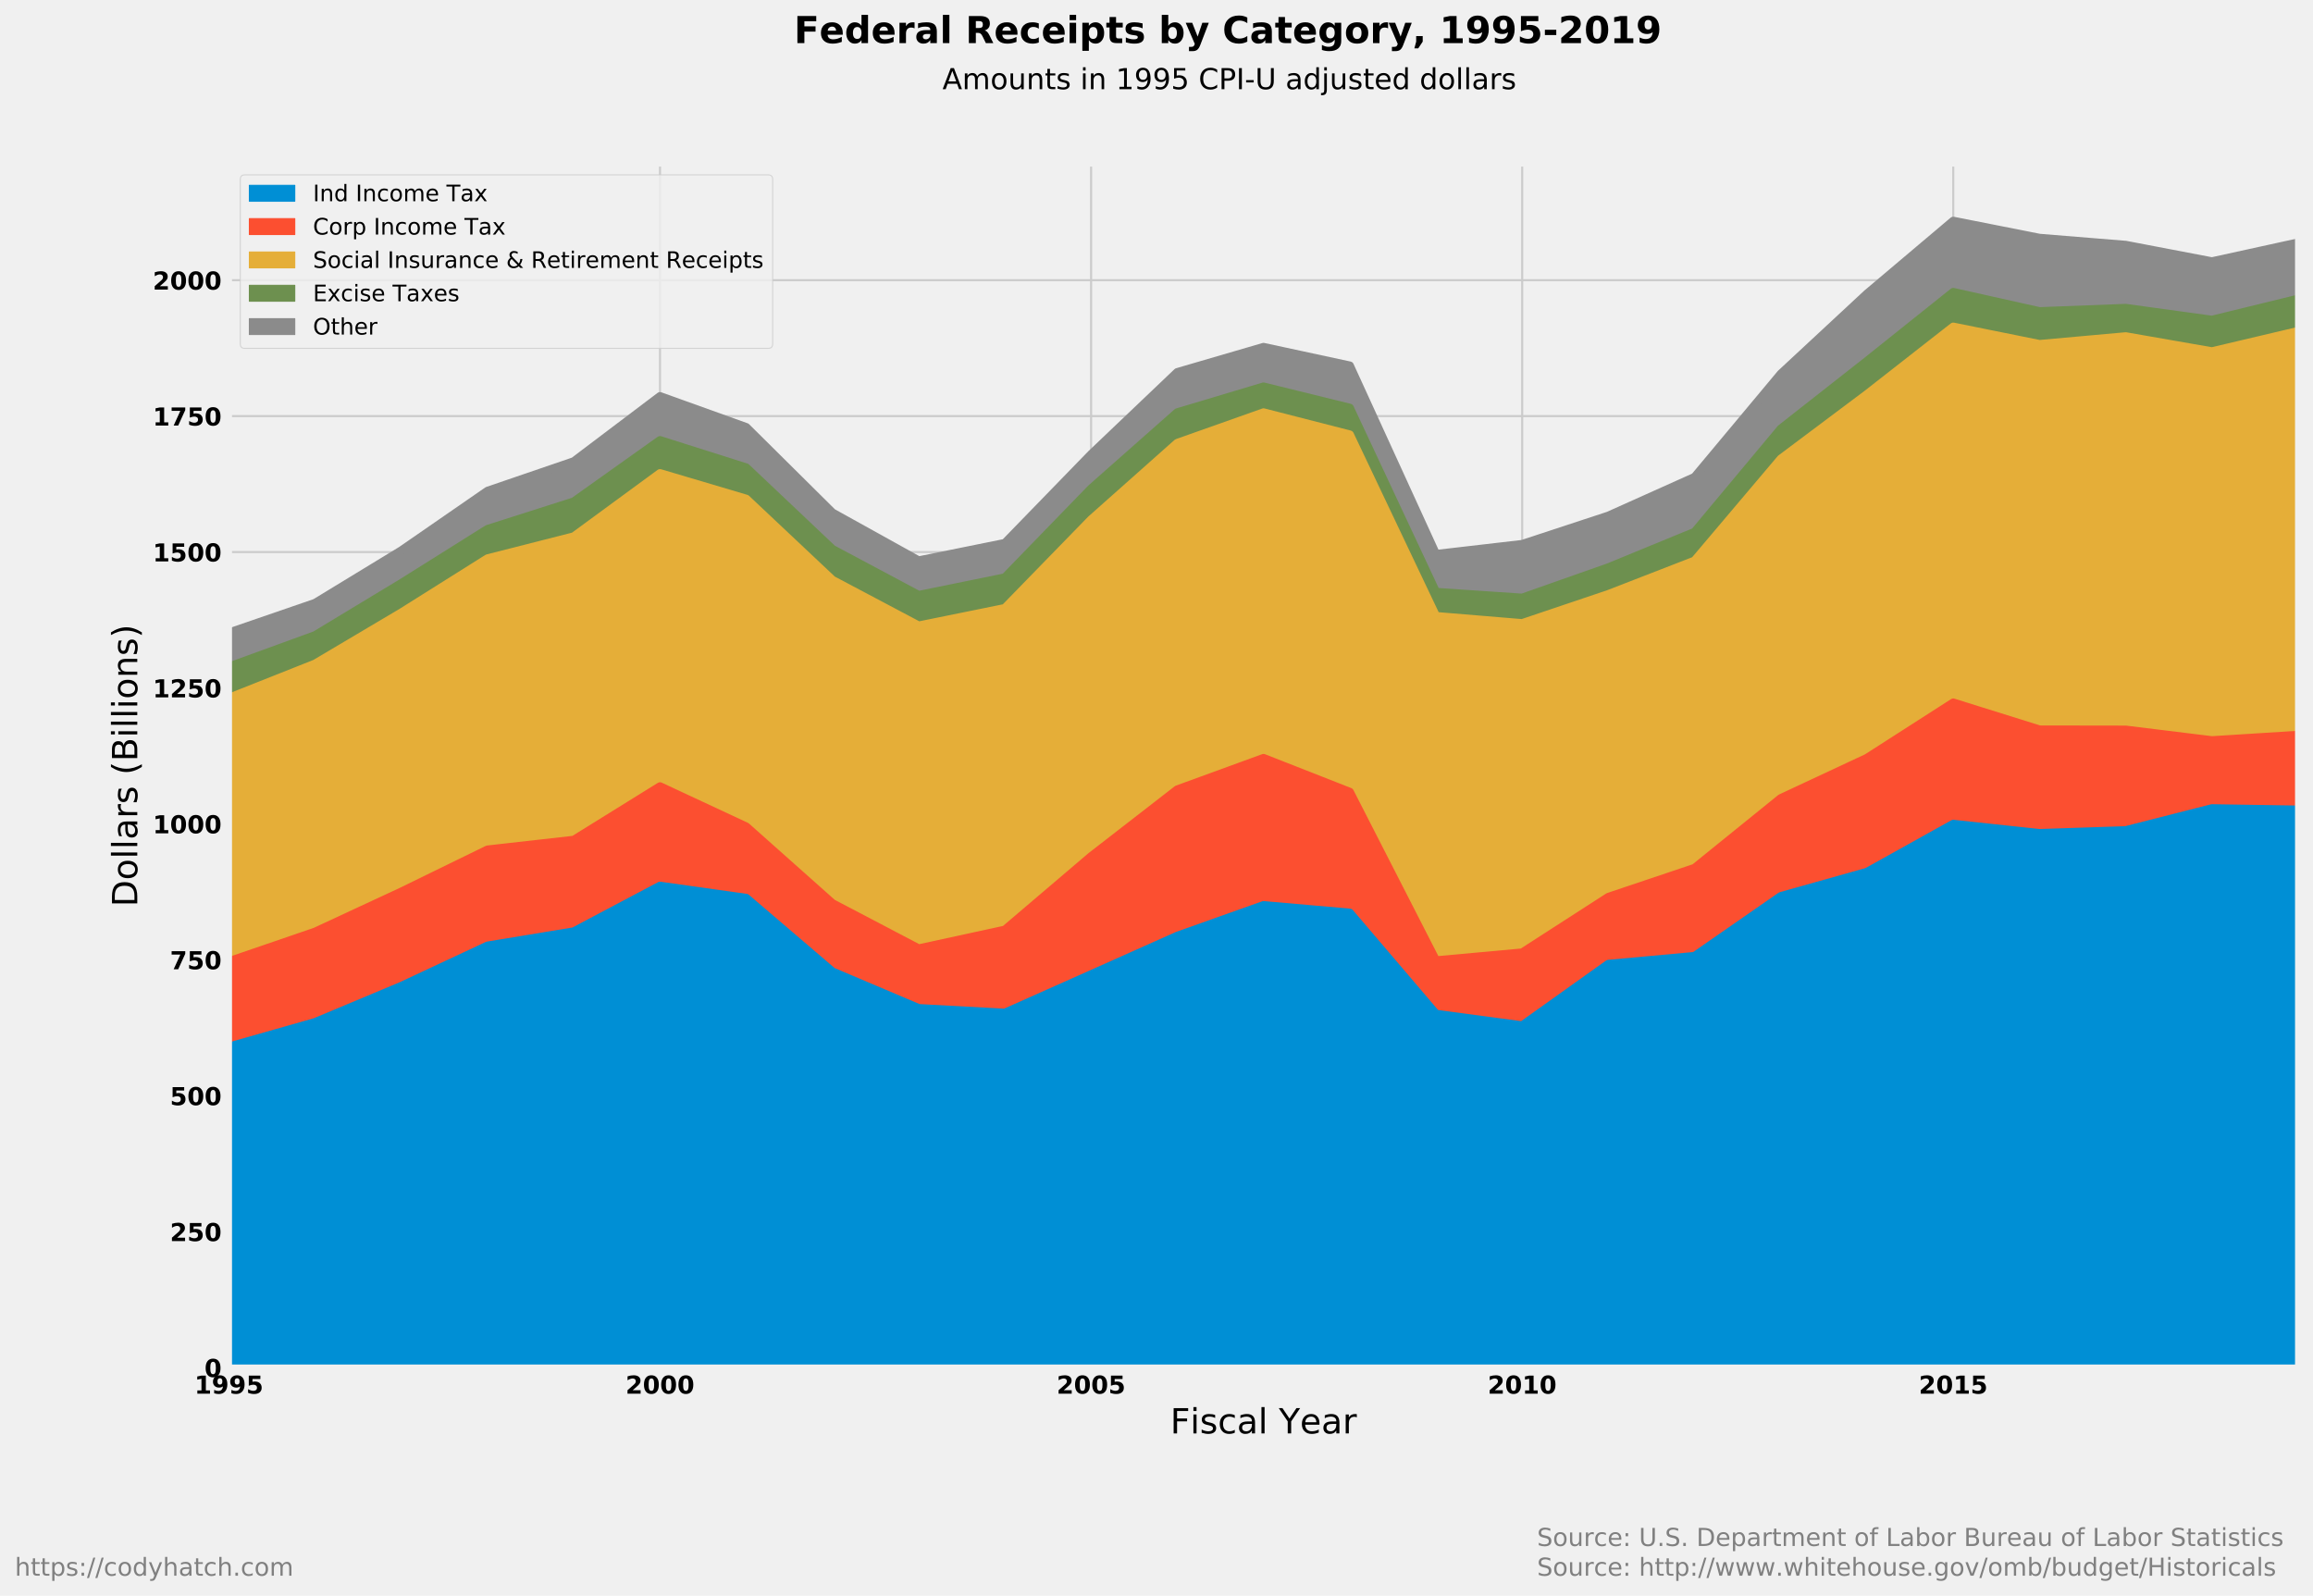 <?xml version="1.0" encoding="utf-8" standalone="no"?>
<!DOCTYPE svg PUBLIC "-//W3C//DTD SVG 1.1//EN"
  "http://www.w3.org/Graphics/SVG/1.1/DTD/svg11.dtd">
<!-- Created with matplotlib (https://matplotlib.org/) -->
<svg height="772.896pt" version="1.1" viewBox="0 0 1120.32 772.896" width="1120.32pt" xmlns="http://www.w3.org/2000/svg" xmlns:xlink="http://www.w3.org/1999/xlink">
 <defs>
  <style type="text/css">
*{stroke-linecap:butt;stroke-linejoin:round;}
  </style>
 </defs>
 <g id="figure_1">
  <g id="patch_1">
   <path d="M 0 772.896 
L 1120.32 772.896 
L 1120.32 0 
L 0 0 
z
" style="fill:#f0f0f0;"/>
  </g>
  <g id="axes_1">
   <g id="patch_2">
    <path d="M 110.88 662.4 
L 1113.12 662.4 
L 1113.12 79.2 
L 110.88 79.2 
z
" style="fill:#f0f0f0;"/>
   </g>
   <g id="matplotlib.axis_1">
    <g id="xtick_1">
     <g id="line2d_1">
      <path clip-path="url(#p0d8ce6b7ae)" d="M 110.88 662.4 
L 110.88 79.2 
" style="fill:none;stroke:#cbcbcb;"/>
     </g>
     <g id="line2d_2"/>
     <g id="text_1">
      <!-- 1995 -->
      <defs>
       <path d="M 11.719 12.984 
L 28.328 12.984 
L 28.328 60.109 
L 11.281 56.594 
L 11.281 69.391 
L 28.219 72.906 
L 46.094 72.906 
L 46.094 12.984 
L 62.703 12.984 
L 62.703 0 
L 11.719 0 
z
" id="DejaVuSans-Bold-49"/>
       <path d="M 10.016 1.609 
L 10.016 15.094 
Q 14.5 12.984 18.594 11.938 
Q 22.703 10.891 26.703 10.891 
Q 35.109 10.891 39.797 15.547 
Q 44.484 20.219 45.312 29.391 
Q 42 26.953 38.234 25.734 
Q 34.469 24.516 30.078 24.516 
Q 18.891 24.516 12.031 31.031 
Q 5.172 37.547 5.172 48.188 
Q 5.172 59.969 12.812 67.047 
Q 20.453 74.125 33.297 74.125 
Q 47.562 74.125 55.375 64.5 
Q 63.188 54.891 63.188 37.312 
Q 63.188 19.234 54.047 8.906 
Q 44.922 -1.422 29 -1.422 
Q 23.875 -1.422 19.188 -0.656 
Q 14.5 0.094 10.016 1.609 
z
M 33.203 36.719 
Q 38.141 36.719 40.625 39.906 
Q 43.109 43.109 43.109 49.516 
Q 43.109 55.859 40.625 59.078 
Q 38.141 62.312 33.203 62.312 
Q 28.266 62.312 25.781 59.078 
Q 23.297 55.859 23.297 49.516 
Q 23.297 43.109 25.781 39.906 
Q 28.266 36.719 33.203 36.719 
z
" id="DejaVuSans-Bold-57"/>
       <path d="M 10.594 72.906 
L 57.328 72.906 
L 57.328 59.078 
L 25.594 59.078 
L 25.594 47.797 
Q 27.734 48.391 29.906 48.703 
Q 32.078 49.031 34.422 49.031 
Q 47.75 49.031 55.172 42.359 
Q 62.594 35.688 62.594 23.781 
Q 62.594 11.969 54.516 5.266 
Q 46.438 -1.422 32.078 -1.422 
Q 25.875 -1.422 19.797 -0.219 
Q 13.719 0.984 7.719 3.422 
L 7.719 18.219 
Q 13.672 14.797 19.016 13.078 
Q 24.359 11.375 29.109 11.375 
Q 35.938 11.375 39.859 14.719 
Q 43.797 18.062 43.797 23.781 
Q 43.797 29.547 39.859 32.859 
Q 35.938 36.188 29.109 36.188 
Q 25.047 36.188 20.453 35.125 
Q 15.875 34.078 10.594 31.891 
z
" id="DejaVuSans-Bold-53"/>
      </defs>
      <g transform="translate(94.181 675.018)scale(0.12 -0.12)">
       <use xlink:href="#DejaVuSans-Bold-49"/>
       <use x="69.58" xlink:href="#DejaVuSans-Bold-57"/>
       <use x="139.16" xlink:href="#DejaVuSans-Bold-57"/>
       <use x="208.74" xlink:href="#DejaVuSans-Bold-53"/>
      </g>
     </g>
    </g>
    <g id="xtick_2">
     <g id="line2d_3">
      <path clip-path="url(#p0d8ce6b7ae)" d="M 319.68 662.4 
L 319.68 79.2 
" style="fill:none;stroke:#cbcbcb;"/>
     </g>
     <g id="line2d_4"/>
     <g id="text_2">
      <!-- 2000 -->
      <defs>
       <path d="M 28.812 13.812 
L 60.891 13.812 
L 60.891 0 
L 7.906 0 
L 7.906 13.812 
L 34.516 37.312 
Q 38.094 40.531 39.797 43.609 
Q 41.5 46.688 41.5 50 
Q 41.5 55.125 38.062 58.25 
Q 34.625 61.375 28.906 61.375 
Q 24.516 61.375 19.281 59.5 
Q 14.062 57.625 8.109 53.906 
L 8.109 69.922 
Q 14.453 72.016 20.656 73.109 
Q 26.859 74.219 32.812 74.219 
Q 45.906 74.219 53.156 68.453 
Q 60.406 62.703 60.406 52.391 
Q 60.406 46.438 57.328 41.281 
Q 54.25 36.141 44.391 27.484 
z
" id="DejaVuSans-Bold-50"/>
       <path d="M 46 36.531 
Q 46 50.203 43.438 55.781 
Q 40.875 61.375 34.812 61.375 
Q 28.766 61.375 26.172 55.781 
Q 23.578 50.203 23.578 36.531 
Q 23.578 22.703 26.172 17.031 
Q 28.766 11.375 34.812 11.375 
Q 40.828 11.375 43.406 17.031 
Q 46 22.703 46 36.531 
z
M 64.797 36.375 
Q 64.797 18.266 56.984 8.422 
Q 49.172 -1.422 34.812 -1.422 
Q 20.406 -1.422 12.594 8.422 
Q 4.781 18.266 4.781 36.375 
Q 4.781 54.547 12.594 64.375 
Q 20.406 74.219 34.812 74.219 
Q 49.172 74.219 56.984 64.375 
Q 64.797 54.547 64.797 36.375 
z
" id="DejaVuSans-Bold-48"/>
      </defs>
      <g transform="translate(302.981 675.018)scale(0.12 -0.12)">
       <use xlink:href="#DejaVuSans-Bold-50"/>
       <use x="69.58" xlink:href="#DejaVuSans-Bold-48"/>
       <use x="139.16" xlink:href="#DejaVuSans-Bold-48"/>
       <use x="208.74" xlink:href="#DejaVuSans-Bold-48"/>
      </g>
     </g>
    </g>
    <g id="xtick_3">
     <g id="line2d_5">
      <path clip-path="url(#p0d8ce6b7ae)" d="M 528.48 662.4 
L 528.48 79.2 
" style="fill:none;stroke:#cbcbcb;"/>
     </g>
     <g id="line2d_6"/>
     <g id="text_3">
      <!-- 2005 -->
      <g transform="translate(511.781 675.018)scale(0.12 -0.12)">
       <use xlink:href="#DejaVuSans-Bold-50"/>
       <use x="69.58" xlink:href="#DejaVuSans-Bold-48"/>
       <use x="139.16" xlink:href="#DejaVuSans-Bold-48"/>
       <use x="208.74" xlink:href="#DejaVuSans-Bold-53"/>
      </g>
     </g>
    </g>
    <g id="xtick_4">
     <g id="line2d_7">
      <path clip-path="url(#p0d8ce6b7ae)" d="M 737.28 662.4 
L 737.28 79.2 
" style="fill:none;stroke:#cbcbcb;"/>
     </g>
     <g id="line2d_8"/>
     <g id="text_4">
      <!-- 2010 -->
      <g transform="translate(720.581 675.018)scale(0.12 -0.12)">
       <use xlink:href="#DejaVuSans-Bold-50"/>
       <use x="69.58" xlink:href="#DejaVuSans-Bold-48"/>
       <use x="139.16" xlink:href="#DejaVuSans-Bold-49"/>
       <use x="208.74" xlink:href="#DejaVuSans-Bold-48"/>
      </g>
     </g>
    </g>
    <g id="xtick_5">
     <g id="line2d_9">
      <path clip-path="url(#p0d8ce6b7ae)" d="M 946.08 662.4 
L 946.08 79.2 
" style="fill:none;stroke:#cbcbcb;"/>
     </g>
     <g id="line2d_10"/>
     <g id="text_5">
      <!-- 2015 -->
      <g transform="translate(929.381 675.018)scale(0.12 -0.12)">
       <use xlink:href="#DejaVuSans-Bold-50"/>
       <use x="69.58" xlink:href="#DejaVuSans-Bold-48"/>
       <use x="139.16" xlink:href="#DejaVuSans-Bold-49"/>
       <use x="208.74" xlink:href="#DejaVuSans-Bold-53"/>
      </g>
     </g>
    </g>
    <g id="xtick_6">
     <g id="line2d_11"/>
    </g>
    <g id="xtick_7">
     <g id="line2d_12"/>
    </g>
    <g id="xtick_8">
     <g id="line2d_13"/>
    </g>
    <g id="xtick_9">
     <g id="line2d_14"/>
    </g>
    <g id="xtick_10">
     <g id="line2d_15"/>
    </g>
    <g id="xtick_11">
     <g id="line2d_16"/>
    </g>
    <g id="xtick_12">
     <g id="line2d_17"/>
    </g>
    <g id="xtick_13">
     <g id="line2d_18"/>
    </g>
    <g id="xtick_14">
     <g id="line2d_19"/>
    </g>
    <g id="xtick_15">
     <g id="line2d_20"/>
    </g>
    <g id="xtick_16">
     <g id="line2d_21"/>
    </g>
    <g id="xtick_17">
     <g id="line2d_22"/>
    </g>
    <g id="xtick_18">
     <g id="line2d_23"/>
    </g>
    <g id="xtick_19">
     <g id="line2d_24"/>
    </g>
    <g id="xtick_20">
     <g id="line2d_25"/>
    </g>
    <g id="xtick_21">
     <g id="line2d_26"/>
    </g>
    <g id="xtick_22">
     <g id="line2d_27"/>
    </g>
    <g id="xtick_23">
     <g id="line2d_28"/>
    </g>
    <g id="xtick_24">
     <g id="line2d_29"/>
    </g>
    <g id="xtick_25">
     <g id="line2d_30"/>
    </g>
    <g id="text_6">
     <!-- Fiscal Year -->
     <defs>
      <path d="M 9.812 72.906 
L 51.703 72.906 
L 51.703 64.594 
L 19.672 64.594 
L 19.672 43.109 
L 48.578 43.109 
L 48.578 34.812 
L 19.672 34.812 
L 19.672 0 
L 9.812 0 
z
" id="DejaVuSans-70"/>
      <path d="M 9.422 54.688 
L 18.406 54.688 
L 18.406 0 
L 9.422 0 
z
M 9.422 75.984 
L 18.406 75.984 
L 18.406 64.594 
L 9.422 64.594 
z
" id="DejaVuSans-105"/>
      <path d="M 44.281 53.078 
L 44.281 44.578 
Q 40.484 46.531 36.375 47.5 
Q 32.281 48.484 27.875 48.484 
Q 21.188 48.484 17.844 46.438 
Q 14.5 44.391 14.5 40.281 
Q 14.5 37.156 16.891 35.375 
Q 19.281 33.594 26.516 31.984 
L 29.594 31.297 
Q 39.156 29.25 43.188 25.516 
Q 47.219 21.781 47.219 15.094 
Q 47.219 7.469 41.188 3.016 
Q 35.156 -1.422 24.609 -1.422 
Q 20.219 -1.422 15.453 -0.562 
Q 10.688 0.297 5.422 2 
L 5.422 11.281 
Q 10.406 8.688 15.234 7.391 
Q 20.062 6.109 24.812 6.109 
Q 31.156 6.109 34.562 8.281 
Q 37.984 10.453 37.984 14.406 
Q 37.984 18.062 35.516 20.016 
Q 33.062 21.969 24.703 23.781 
L 21.578 24.516 
Q 13.234 26.266 9.516 29.906 
Q 5.812 33.547 5.812 39.891 
Q 5.812 47.609 11.281 51.797 
Q 16.75 56 26.812 56 
Q 31.781 56 36.172 55.266 
Q 40.578 54.547 44.281 53.078 
z
" id="DejaVuSans-115"/>
      <path d="M 48.781 52.594 
L 48.781 44.188 
Q 44.969 46.297 41.141 47.344 
Q 37.312 48.391 33.406 48.391 
Q 24.656 48.391 19.812 42.844 
Q 14.984 37.312 14.984 27.297 
Q 14.984 17.281 19.812 11.734 
Q 24.656 6.203 33.406 6.203 
Q 37.312 6.203 41.141 7.25 
Q 44.969 8.297 48.781 10.406 
L 48.781 2.094 
Q 45.016 0.344 40.984 -0.531 
Q 36.969 -1.422 32.422 -1.422 
Q 20.062 -1.422 12.781 6.344 
Q 5.516 14.109 5.516 27.297 
Q 5.516 40.672 12.859 48.328 
Q 20.219 56 33.016 56 
Q 37.156 56 41.109 55.141 
Q 45.062 54.297 48.781 52.594 
z
" id="DejaVuSans-99"/>
      <path d="M 34.281 27.484 
Q 23.391 27.484 19.188 25 
Q 14.984 22.516 14.984 16.5 
Q 14.984 11.719 18.141 8.906 
Q 21.297 6.109 26.703 6.109 
Q 34.188 6.109 38.703 11.406 
Q 43.219 16.703 43.219 25.484 
L 43.219 27.484 
z
M 52.203 31.203 
L 52.203 0 
L 43.219 0 
L 43.219 8.297 
Q 40.141 3.328 35.547 0.953 
Q 30.953 -1.422 24.312 -1.422 
Q 15.922 -1.422 10.953 3.297 
Q 6 8.016 6 15.922 
Q 6 25.141 12.172 29.828 
Q 18.359 34.516 30.609 34.516 
L 43.219 34.516 
L 43.219 35.406 
Q 43.219 41.609 39.141 45 
Q 35.062 48.391 27.688 48.391 
Q 23 48.391 18.547 47.266 
Q 14.109 46.141 10.016 43.891 
L 10.016 52.203 
Q 14.938 54.109 19.578 55.047 
Q 24.219 56 28.609 56 
Q 40.484 56 46.344 49.844 
Q 52.203 43.703 52.203 31.203 
z
" id="DejaVuSans-97"/>
      <path d="M 9.422 75.984 
L 18.406 75.984 
L 18.406 0 
L 9.422 0 
z
" id="DejaVuSans-108"/>
      <path id="DejaVuSans-32"/>
      <path d="M -0.203 72.906 
L 10.406 72.906 
L 30.609 42.922 
L 50.688 72.906 
L 61.281 72.906 
L 35.5 34.719 
L 35.5 0 
L 25.594 0 
L 25.594 34.719 
z
" id="DejaVuSans-89"/>
      <path d="M 56.203 29.594 
L 56.203 25.203 
L 14.891 25.203 
Q 15.484 15.922 20.484 11.062 
Q 25.484 6.203 34.422 6.203 
Q 39.594 6.203 44.453 7.469 
Q 49.312 8.734 54.109 11.281 
L 54.109 2.781 
Q 49.266 0.734 44.188 -0.344 
Q 39.109 -1.422 33.891 -1.422 
Q 20.797 -1.422 13.156 6.188 
Q 5.516 13.812 5.516 26.812 
Q 5.516 40.234 12.766 48.109 
Q 20.016 56 32.328 56 
Q 43.359 56 49.781 48.891 
Q 56.203 41.797 56.203 29.594 
z
M 47.219 32.234 
Q 47.125 39.594 43.094 43.984 
Q 39.062 48.391 32.422 48.391 
Q 24.906 48.391 20.391 44.141 
Q 15.875 39.891 15.188 32.172 
z
" id="DejaVuSans-101"/>
      <path d="M 41.109 46.297 
Q 39.594 47.172 37.812 47.578 
Q 36.031 48 33.891 48 
Q 26.266 48 22.188 43.047 
Q 18.109 38.094 18.109 28.812 
L 18.109 0 
L 9.078 0 
L 9.078 54.688 
L 18.109 54.688 
L 18.109 46.188 
Q 20.953 51.172 25.484 53.578 
Q 30.031 56 36.531 56 
Q 37.453 56 38.578 55.875 
Q 39.703 55.766 41.062 55.516 
z
" id="DejaVuSans-114"/>
     </defs>
     <g transform="translate(566.816 694.279)scale(0.168 -0.168)">
      <use xlink:href="#DejaVuSans-70"/>
      <use x="57.41" xlink:href="#DejaVuSans-105"/>
      <use x="85.193" xlink:href="#DejaVuSans-115"/>
      <use x="137.293" xlink:href="#DejaVuSans-99"/>
      <use x="192.273" xlink:href="#DejaVuSans-97"/>
      <use x="253.553" xlink:href="#DejaVuSans-108"/>
      <use x="281.336" xlink:href="#DejaVuSans-32"/>
      <use x="313.123" xlink:href="#DejaVuSans-89"/>
      <use x="374.004" xlink:href="#DejaVuSans-101"/>
      <use x="435.527" xlink:href="#DejaVuSans-97"/>
      <use x="496.807" xlink:href="#DejaVuSans-114"/>
     </g>
    </g>
   </g>
   <g id="matplotlib.axis_2">
    <g id="ytick_1">
     <g id="line2d_31">
      <path clip-path="url(#p0d8ce6b7ae)" d="M 110.88 662.4 
L 1113.12 662.4 
" style="fill:none;stroke:#cbcbcb;"/>
     </g>
     <g id="line2d_32"/>
     <g id="text_7">
      <!-- 0 -->
      <g transform="translate(99.031 666.959)scale(0.12 -0.12)">
       <use xlink:href="#DejaVuSans-Bold-48"/>
      </g>
     </g>
    </g>
    <g id="ytick_2">
     <g id="line2d_33">
      <path clip-path="url(#p0d8ce6b7ae)" d="M 110.88 596.563 
L 1113.12 596.563 
" style="fill:none;stroke:#cbcbcb;"/>
     </g>
     <g id="line2d_34"/>
     <g id="text_8">
      <!-- 250 -->
      <g transform="translate(82.332 601.122)scale(0.12 -0.12)">
       <use xlink:href="#DejaVuSans-Bold-50"/>
       <use x="69.58" xlink:href="#DejaVuSans-Bold-53"/>
       <use x="139.16" xlink:href="#DejaVuSans-Bold-48"/>
      </g>
     </g>
    </g>
    <g id="ytick_3">
     <g id="line2d_35">
      <path clip-path="url(#p0d8ce6b7ae)" d="M 110.88 530.726 
L 1113.12 530.726 
" style="fill:none;stroke:#cbcbcb;"/>
     </g>
     <g id="line2d_36"/>
     <g id="text_9">
      <!-- 500 -->
      <g transform="translate(82.332 535.285)scale(0.12 -0.12)">
       <use xlink:href="#DejaVuSans-Bold-53"/>
       <use x="69.58" xlink:href="#DejaVuSans-Bold-48"/>
       <use x="139.16" xlink:href="#DejaVuSans-Bold-48"/>
      </g>
     </g>
    </g>
    <g id="ytick_4">
     <g id="line2d_37">
      <path clip-path="url(#p0d8ce6b7ae)" d="M 110.88 464.89 
L 1113.12 464.89 
" style="fill:none;stroke:#cbcbcb;"/>
     </g>
     <g id="line2d_38"/>
     <g id="text_10">
      <!-- 750 -->
      <defs>
       <path d="M 6.688 72.906 
L 61.625 72.906 
L 61.625 62.312 
L 33.203 0 
L 14.891 0 
L 41.797 59.078 
L 6.688 59.078 
z
" id="DejaVuSans-Bold-55"/>
      </defs>
      <g transform="translate(82.332 469.449)scale(0.12 -0.12)">
       <use xlink:href="#DejaVuSans-Bold-55"/>
       <use x="69.58" xlink:href="#DejaVuSans-Bold-53"/>
       <use x="139.16" xlink:href="#DejaVuSans-Bold-48"/>
      </g>
     </g>
    </g>
    <g id="ytick_5">
     <g id="line2d_39">
      <path clip-path="url(#p0d8ce6b7ae)" d="M 110.88 399.053 
L 1113.12 399.053 
" style="fill:none;stroke:#cbcbcb;"/>
     </g>
     <g id="line2d_40"/>
     <g id="text_11">
      <!-- 1000 -->
      <g transform="translate(73.983 403.612)scale(0.12 -0.12)">
       <use xlink:href="#DejaVuSans-Bold-49"/>
       <use x="69.58" xlink:href="#DejaVuSans-Bold-48"/>
       <use x="139.16" xlink:href="#DejaVuSans-Bold-48"/>
       <use x="208.74" xlink:href="#DejaVuSans-Bold-48"/>
      </g>
     </g>
    </g>
    <g id="ytick_6">
     <g id="line2d_41">
      <path clip-path="url(#p0d8ce6b7ae)" d="M 110.88 333.216 
L 1113.12 333.216 
" style="fill:none;stroke:#cbcbcb;"/>
     </g>
     <g id="line2d_42"/>
     <g id="text_12">
      <!-- 1250 -->
      <g transform="translate(73.983 337.775)scale(0.12 -0.12)">
       <use xlink:href="#DejaVuSans-Bold-49"/>
       <use x="69.58" xlink:href="#DejaVuSans-Bold-50"/>
       <use x="139.16" xlink:href="#DejaVuSans-Bold-53"/>
       <use x="208.74" xlink:href="#DejaVuSans-Bold-48"/>
      </g>
     </g>
    </g>
    <g id="ytick_7">
     <g id="line2d_43">
      <path clip-path="url(#p0d8ce6b7ae)" d="M 110.88 267.379 
L 1113.12 267.379 
" style="fill:none;stroke:#cbcbcb;"/>
     </g>
     <g id="line2d_44"/>
     <g id="text_13">
      <!-- 1500 -->
      <g transform="translate(73.983 271.938)scale(0.12 -0.12)">
       <use xlink:href="#DejaVuSans-Bold-49"/>
       <use x="69.58" xlink:href="#DejaVuSans-Bold-53"/>
       <use x="139.16" xlink:href="#DejaVuSans-Bold-48"/>
       <use x="208.74" xlink:href="#DejaVuSans-Bold-48"/>
      </g>
     </g>
    </g>
    <g id="ytick_8">
     <g id="line2d_45">
      <path clip-path="url(#p0d8ce6b7ae)" d="M 110.88 201.542 
L 1113.12 201.542 
" style="fill:none;stroke:#cbcbcb;"/>
     </g>
     <g id="line2d_46"/>
     <g id="text_14">
      <!-- 1750 -->
      <g transform="translate(73.983 206.102)scale(0.12 -0.12)">
       <use xlink:href="#DejaVuSans-Bold-49"/>
       <use x="69.58" xlink:href="#DejaVuSans-Bold-55"/>
       <use x="139.16" xlink:href="#DejaVuSans-Bold-53"/>
       <use x="208.74" xlink:href="#DejaVuSans-Bold-48"/>
      </g>
     </g>
    </g>
    <g id="ytick_9">
     <g id="line2d_47">
      <path clip-path="url(#p0d8ce6b7ae)" d="M 110.88 135.706 
L 1113.12 135.706 
" style="fill:none;stroke:#cbcbcb;"/>
     </g>
     <g id="line2d_48"/>
     <g id="text_15">
      <!-- 2000 -->
      <g transform="translate(73.983 140.265)scale(0.12 -0.12)">
       <use xlink:href="#DejaVuSans-Bold-50"/>
       <use x="69.58" xlink:href="#DejaVuSans-Bold-48"/>
       <use x="139.16" xlink:href="#DejaVuSans-Bold-48"/>
       <use x="208.74" xlink:href="#DejaVuSans-Bold-48"/>
      </g>
     </g>
    </g>
    <g id="text_16">
     <!-- Dollars (Billions) -->
     <defs>
      <path d="M 19.672 64.797 
L 19.672 8.109 
L 31.594 8.109 
Q 46.688 8.109 53.688 14.938 
Q 60.688 21.781 60.688 36.531 
Q 60.688 51.172 53.688 57.984 
Q 46.688 64.797 31.594 64.797 
z
M 9.812 72.906 
L 30.078 72.906 
Q 51.266 72.906 61.172 64.094 
Q 71.094 55.281 71.094 36.531 
Q 71.094 17.672 61.125 8.828 
Q 51.172 0 30.078 0 
L 9.812 0 
z
" id="DejaVuSans-68"/>
      <path d="M 30.609 48.391 
Q 23.391 48.391 19.188 42.75 
Q 14.984 37.109 14.984 27.297 
Q 14.984 17.484 19.156 11.844 
Q 23.344 6.203 30.609 6.203 
Q 37.797 6.203 41.984 11.859 
Q 46.188 17.531 46.188 27.297 
Q 46.188 37.016 41.984 42.703 
Q 37.797 48.391 30.609 48.391 
z
M 30.609 56 
Q 42.328 56 49.016 48.375 
Q 55.719 40.766 55.719 27.297 
Q 55.719 13.875 49.016 6.219 
Q 42.328 -1.422 30.609 -1.422 
Q 18.844 -1.422 12.172 6.219 
Q 5.516 13.875 5.516 27.297 
Q 5.516 40.766 12.172 48.375 
Q 18.844 56 30.609 56 
z
" id="DejaVuSans-111"/>
      <path d="M 31 75.875 
Q 24.469 64.656 21.281 53.656 
Q 18.109 42.672 18.109 31.391 
Q 18.109 20.125 21.312 9.062 
Q 24.516 -2 31 -13.188 
L 23.188 -13.188 
Q 15.875 -1.703 12.234 9.375 
Q 8.594 20.453 8.594 31.391 
Q 8.594 42.281 12.203 53.312 
Q 15.828 64.359 23.188 75.875 
z
" id="DejaVuSans-40"/>
      <path d="M 19.672 34.812 
L 19.672 8.109 
L 35.5 8.109 
Q 43.453 8.109 47.281 11.406 
Q 51.125 14.703 51.125 21.484 
Q 51.125 28.328 47.281 31.562 
Q 43.453 34.812 35.5 34.812 
z
M 19.672 64.797 
L 19.672 42.828 
L 34.281 42.828 
Q 41.5 42.828 45.031 45.531 
Q 48.578 48.25 48.578 53.812 
Q 48.578 59.328 45.031 62.062 
Q 41.5 64.797 34.281 64.797 
z
M 9.812 72.906 
L 35.016 72.906 
Q 46.297 72.906 52.391 68.219 
Q 58.5 63.531 58.5 54.891 
Q 58.5 48.188 55.375 44.234 
Q 52.25 40.281 46.188 39.312 
Q 53.469 37.75 57.5 32.781 
Q 61.531 27.828 61.531 20.406 
Q 61.531 10.641 54.891 5.312 
Q 48.25 0 35.984 0 
L 9.812 0 
z
" id="DejaVuSans-66"/>
      <path d="M 54.891 33.016 
L 54.891 0 
L 45.906 0 
L 45.906 32.719 
Q 45.906 40.484 42.875 44.328 
Q 39.844 48.188 33.797 48.188 
Q 26.516 48.188 22.312 43.547 
Q 18.109 38.922 18.109 30.906 
L 18.109 0 
L 9.078 0 
L 9.078 54.688 
L 18.109 54.688 
L 18.109 46.188 
Q 21.344 51.125 25.703 53.562 
Q 30.078 56 35.797 56 
Q 45.219 56 50.047 50.172 
Q 54.891 44.344 54.891 33.016 
z
" id="DejaVuSans-110"/>
      <path d="M 8.016 75.875 
L 15.828 75.875 
Q 23.141 64.359 26.781 53.312 
Q 30.422 42.281 30.422 31.391 
Q 30.422 20.453 26.781 9.375 
Q 23.141 -1.703 15.828 -13.188 
L 8.016 -13.188 
Q 14.5 -2 17.703 9.062 
Q 20.906 20.125 20.906 31.391 
Q 20.906 42.672 17.703 53.656 
Q 14.5 64.656 8.016 75.875 
z
" id="DejaVuSans-41"/>
     </defs>
     <g transform="translate(66.489 439.213)rotate(-90)scale(0.168 -0.168)">
      <use xlink:href="#DejaVuSans-68"/>
      <use x="77.002" xlink:href="#DejaVuSans-111"/>
      <use x="138.184" xlink:href="#DejaVuSans-108"/>
      <use x="165.967" xlink:href="#DejaVuSans-108"/>
      <use x="193.75" xlink:href="#DejaVuSans-97"/>
      <use x="255.029" xlink:href="#DejaVuSans-114"/>
      <use x="296.143" xlink:href="#DejaVuSans-115"/>
      <use x="348.242" xlink:href="#DejaVuSans-32"/>
      <use x="380.029" xlink:href="#DejaVuSans-40"/>
      <use x="419.043" xlink:href="#DejaVuSans-66"/>
      <use x="487.646" xlink:href="#DejaVuSans-105"/>
      <use x="515.43" xlink:href="#DejaVuSans-108"/>
      <use x="543.213" xlink:href="#DejaVuSans-108"/>
      <use x="570.996" xlink:href="#DejaVuSans-105"/>
      <use x="598.779" xlink:href="#DejaVuSans-111"/>
      <use x="659.961" xlink:href="#DejaVuSans-110"/>
      <use x="723.34" xlink:href="#DejaVuSans-115"/>
      <use x="775.439" xlink:href="#DejaVuSans-41"/>
     </g>
    </g>
   </g>
   <g id="PolyCollection_1">
    <defs>
     <path d="M 110.88 -265.935 
L 110.88 -110.496 
L 152.64 -110.496 
L 194.4 -110.496 
L 236.16 -110.496 
L 277.92 -110.496 
L 319.68 -110.496 
L 361.44 -110.496 
L 403.2 -110.496 
L 444.96 -110.496 
L 486.72 -110.496 
L 528.48 -110.496 
L 570.24 -110.496 
L 612 -110.496 
L 653.76 -110.496 
L 695.52 -110.496 
L 737.28 -110.496 
L 779.04 -110.496 
L 820.8 -110.496 
L 862.56 -110.496 
L 904.32 -110.496 
L 946.08 -110.496 
L 987.84 -110.496 
L 1029.6 -110.496 
L 1071.36 -110.496 
L 1113.12 -110.496 
L 1113.12 -380.726 
L 1113.12 -380.726 
L 1071.36 -381.38 
L 1029.6 -370.744 
L 987.84 -369.36 
L 946.08 -373.83 
L 904.32 -350.576 
L 862.56 -338.834 
L 820.8 -309.833 
L 779.04 -306.007 
L 737.28 -276.218 
L 695.52 -281.833 
L 653.76 -330.806 
L 612 -334.457 
L 570.24 -319.607 
L 528.48 -300.952 
L 486.72 -282.336 
L 444.96 -284.583 
L 403.2 -302.301 
L 361.44 -337.971 
L 319.68 -343.853 
L 277.92 -321.74 
L 236.16 -314.856 
L 194.4 -295.316 
L 152.64 -277.803 
L 110.88 -265.935 
z
" id="m26c89d23a0" style="stroke:#008fd5;stroke-width:0.5;"/>
    </defs>
    <g clip-path="url(#p0d8ce6b7ae)">
     <use style="fill:#008fd5;stroke:#008fd5;stroke-width:0.5;" x="0" xlink:href="#m26c89d23a0" y="772.896"/>
    </g>
   </g>
   <g id="PolyCollection_2">
    <defs>
     <path d="M 110.88 -307.281 
L 110.88 -265.935 
L 152.64 -277.803 
L 194.4 -295.316 
L 236.16 -314.856 
L 277.92 -321.74 
L 319.68 -343.853 
L 361.44 -337.971 
L 403.2 -302.301 
L 444.96 -284.583 
L 486.72 -282.336 
L 528.48 -300.952 
L 570.24 -319.607 
L 612 -334.457 
L 653.76 -330.806 
L 695.52 -281.833 
L 737.28 -276.218 
L 779.04 -306.007 
L 820.8 -309.833 
L 862.56 -338.834 
L 904.32 -350.576 
L 946.08 -373.83 
L 987.84 -369.36 
L 1029.6 -370.744 
L 1071.36 -381.38 
L 1113.12 -380.726 
L 1113.12 -416.946 
L 1113.12 -416.946 
L 1071.36 -414.321 
L 1029.6 -419.452 
L 987.84 -419.518 
L 946.08 -432.587 
L 904.32 -405.791 
L 862.56 -386.276 
L 820.8 -352.491 
L 779.04 -338.444 
L 737.28 -311.525 
L 695.52 -307.709 
L 653.76 -389.327 
L 612 -405.727 
L 570.24 -390.502 
L 528.48 -358.113 
L 486.72 -322.562 
L 444.96 -313.487 
L 403.2 -335.383 
L 361.44 -372.533 
L 319.68 -392.01 
L 277.92 -366.099 
L 236.16 -361.391 
L 194.4 -341.002 
L 152.64 -321.597 
L 110.88 -307.281 
z
" id="m397e81efa7" style="stroke:#fc4f30;stroke-width:0.5;"/>
    </defs>
    <g clip-path="url(#p0d8ce6b7ae)">
     <use style="fill:#fc4f30;stroke:#fc4f30;stroke-width:0.5;" x="0" xlink:href="#m397e81efa7" y="772.896"/>
    </g>
   </g>
   <g id="PolyCollection_3">
    <defs>
     <path d="M 110.88 -434.866 
L 110.88 -307.281 
L 152.64 -321.597 
L 194.4 -341.002 
L 236.16 -361.391 
L 277.92 -366.099 
L 319.68 -392.01 
L 361.44 -372.533 
L 403.2 -335.383 
L 444.96 -313.487 
L 486.72 -322.562 
L 528.48 -358.113 
L 570.24 -390.502 
L 612 -405.727 
L 653.76 -389.327 
L 695.52 -307.709 
L 737.28 -311.525 
L 779.04 -338.444 
L 820.8 -352.491 
L 862.56 -386.276 
L 904.32 -405.791 
L 946.08 -432.587 
L 987.84 -419.518 
L 1029.6 -419.452 
L 1071.36 -414.321 
L 1113.12 -416.946 
L 1113.12 -612.537 
L 1113.12 -612.537 
L 1071.36 -602.689 
L 1029.6 -609.974 
L 987.84 -606.218 
L 946.08 -614.647 
L 904.32 -581.983 
L 862.56 -550.681 
L 820.8 -501.317 
L 779.04 -485.111 
L 737.28 -471.025 
L 695.52 -474.481 
L 653.76 -562.414 
L 612 -573.121 
L 570.24 -558.331 
L 528.48 -521.23 
L 486.72 -478.354 
L 444.96 -469.869 
L 403.2 -491.974 
L 361.44 -531.292 
L 319.68 -543.682 
L 277.92 -513.057 
L 236.16 -502.426 
L 194.4 -476.177 
L 152.64 -451.436 
L 110.88 -434.866 
z
" id="m0ef41957de" style="stroke:#e5ae38;stroke-width:0.5;"/>
    </defs>
    <g clip-path="url(#p0d8ce6b7ae)">
     <use style="fill:#e5ae38;stroke:#e5ae38;stroke-width:0.5;" x="0" xlink:href="#m0ef41957de" y="772.896"/>
    </g>
   </g>
   <g id="PolyCollection_4">
    <defs>
     <path d="M 110.88 -450.004 
L 110.88 -434.866 
L 152.64 -451.436 
L 194.4 -476.177 
L 236.16 -502.426 
L 277.92 -513.057 
L 319.68 -543.682 
L 361.44 -531.292 
L 403.2 -491.974 
L 444.96 -469.869 
L 486.72 -478.354 
L 528.48 -521.23 
L 570.24 -558.331 
L 612 -573.121 
L 653.76 -562.414 
L 695.52 -474.481 
L 737.28 -471.025 
L 779.04 -485.111 
L 820.8 -501.317 
L 862.56 -550.681 
L 904.32 -581.983 
L 946.08 -614.647 
L 987.84 -606.218 
L 1029.6 -609.974 
L 1071.36 -602.689 
L 1113.12 -612.537 
L 1113.12 -628.181 
L 1113.12 -628.181 
L 1071.36 -617.972 
L 1029.6 -623.719 
L 987.84 -622.128 
L 946.08 -631.443 
L 904.32 -598.057 
L 862.56 -565.252 
L 820.8 -515.237 
L 779.04 -498.077 
L 737.28 -483.365 
L 695.52 -486.177 
L 653.76 -575.361 
L 612 -585.647 
L 570.24 -573.147 
L 528.48 -536.244 
L 486.72 -493.192 
L 444.96 -484.68 
L 403.2 -506.944 
L 361.44 -546.444 
L 319.68 -559.68 
L 277.92 -529.97 
L 236.16 -516.65 
L 194.4 -490.443 
L 152.64 -465.203 
L 110.88 -450.004 
z
" id="m0c2c26dd4c" style="stroke:#6d904f;stroke-width:0.5;"/>
    </defs>
    <g clip-path="url(#p0d8ce6b7ae)">
     <use style="fill:#6d904f;stroke:#6d904f;stroke-width:0.5;" x="0" xlink:href="#m0c2c26dd4c" y="772.896"/>
    </g>
   </g>
   <g id="PolyCollection_5">
    <defs>
     <path d="M 110.88 -466.486 
L 110.88 -450.004 
L 152.64 -465.203 
L 194.4 -490.443 
L 236.16 -516.65 
L 277.92 -529.97 
L 319.68 -559.68 
L 361.44 -546.444 
L 403.2 -506.944 
L 444.96 -484.68 
L 486.72 -493.192 
L 528.48 -536.244 
L 570.24 -573.147 
L 612 -585.647 
L 653.76 -575.361 
L 695.52 -486.177 
L 737.28 -483.365 
L 779.04 -498.077 
L 820.8 -515.237 
L 862.56 -565.252 
L 904.32 -598.057 
L 946.08 -631.443 
L 987.84 -622.128 
L 1029.6 -623.719 
L 1071.36 -617.972 
L 1113.12 -628.181 
L 1113.12 -655.432 
L 1113.12 -655.432 
L 1071.36 -646.283 
L 1029.6 -654.267 
L 987.84 -657.662 
L 946.08 -665.924 
L 904.32 -630.656 
L 862.56 -591.854 
L 820.8 -541.843 
L 779.04 -523.107 
L 737.28 -509.373 
L 695.52 -504.531 
L 653.76 -595.822 
L 612 -604.818 
L 570.24 -592.63 
L 528.48 -552.859 
L 486.72 -509.872 
L 444.96 -501.423 
L 403.2 -524.597 
L 361.44 -565.997 
L 319.68 -580.989 
L 277.92 -549.436 
L 236.16 -535.138 
L 194.4 -506.276 
L 152.64 -480.848 
L 110.88 -466.486 
z
" id="m54215c3479" style="stroke:#8b8b8b;stroke-width:0.5;"/>
    </defs>
    <g clip-path="url(#p0d8ce6b7ae)">
     <use style="fill:#8b8b8b;stroke:#8b8b8b;stroke-width:0.5;" x="0" xlink:href="#m54215c3479" y="772.896"/>
    </g>
   </g>
   <g id="line2d_49">
    <path clip-path="url(#p0d8ce6b7ae)" d="M 110.88 506.961 
L 152.64 495.093 
L 194.4 477.579 
L 236.16 458.04 
L 277.92 451.155 
L 319.68 429.043 
L 361.44 434.924 
L 403.2 470.595 
L 444.96 488.312 
L 486.72 490.56 
L 528.48 471.943 
L 570.24 453.288 
L 612 438.438 
L 653.76 442.09 
L 695.52 491.062 
L 737.28 496.678 
L 779.04 466.889 
L 820.8 463.063 
L 862.56 434.061 
L 904.32 422.32 
L 946.08 399.066 
L 987.84 403.535 
L 1029.6 402.152 
L 1071.36 391.516 
L 1113.12 392.169 
" style="fill:none;stroke:#008fd5;stroke-width:4;"/>
   </g>
   <g id="line2d_50">
    <path clip-path="url(#p0d8ce6b7ae)" d="M 110.88 465.614 
L 152.64 451.299 
L 194.4 431.894 
L 236.16 411.505 
L 277.92 406.797 
L 319.68 380.885 
L 361.44 400.363 
L 403.2 437.513 
L 444.96 459.409 
L 486.72 450.333 
L 528.48 414.783 
L 570.24 382.394 
L 612 367.169 
L 653.76 383.568 
L 695.52 465.187 
L 737.28 461.371 
L 779.04 434.451 
L 820.8 420.405 
L 862.56 386.62 
L 904.32 367.105 
L 946.08 340.309 
L 987.84 353.377 
L 1029.6 353.443 
L 1071.36 358.574 
L 1113.12 355.95 
" style="fill:none;stroke:#fc4f30;stroke-width:4;"/>
   </g>
   <g id="line2d_51">
    <path clip-path="url(#p0d8ce6b7ae)" d="M 110.88 338.03 
L 152.64 321.46 
L 194.4 296.719 
L 236.16 270.47 
L 277.92 259.839 
L 319.68 229.214 
L 361.44 241.603 
L 403.2 280.921 
L 444.96 303.026 
L 486.72 294.542 
L 528.48 251.665 
L 570.24 214.565 
L 612 199.774 
L 653.76 210.481 
L 695.52 298.415 
L 737.28 301.871 
L 779.04 287.784 
L 820.8 271.578 
L 862.56 222.215 
L 904.32 190.912 
L 946.08 158.249 
L 987.84 166.678 
L 1029.6 162.921 
L 1071.36 170.207 
L 1113.12 160.359 
" style="fill:none;stroke:#e5ae38;stroke-width:4;"/>
   </g>
   <g id="line2d_52">
    <path clip-path="url(#p0d8ce6b7ae)" d="M 110.88 322.892 
L 152.64 307.693 
L 194.4 282.453 
L 236.16 256.246 
L 277.92 242.926 
L 319.68 213.215 
L 361.44 226.451 
L 403.2 265.952 
L 444.96 288.216 
L 486.72 279.703 
L 528.48 236.651 
L 570.24 199.749 
L 612 187.249 
L 653.76 197.534 
L 695.52 286.719 
L 737.28 289.531 
L 779.04 274.819 
L 820.8 257.659 
L 862.56 207.643 
L 904.32 174.839 
L 946.08 141.452 
L 987.84 150.767 
L 1029.6 149.176 
L 1071.36 154.923 
L 1113.12 144.715 
" style="fill:none;stroke:#6d904f;stroke-width:4;"/>
   </g>
   <g id="line2d_53">
    <path clip-path="url(#p0d8ce6b7ae)" d="M 110.88 306.41 
L 152.64 292.047 
L 194.4 266.619 
L 236.16 237.757 
L 277.92 223.46 
L 319.68 191.906 
L 361.44 206.899 
L 403.2 248.299 
L 444.96 271.473 
L 486.72 263.023 
L 528.48 220.036 
L 570.24 180.265 
L 612 168.078 
L 653.76 177.073 
L 695.52 268.364 
L 737.28 263.523 
L 779.04 249.789 
L 820.8 231.053 
L 862.56 181.041 
L 904.32 142.239 
L 946.08 106.971 
L 987.84 115.234 
L 1029.6 118.629 
L 1071.36 126.613 
L 1113.12 117.463 
" style="fill:none;stroke:#8b8b8b;stroke-width:4;"/>
   </g>
   <g id="patch_3">
    <path d="M 110.88 662.4 
L 110.88 79.2 
" style="fill:none;stroke:#f0f0f0;stroke-linecap:square;stroke-linejoin:miter;stroke-width:3;"/>
   </g>
   <g id="patch_4">
    <path d="M 1113.12 662.4 
L 1113.12 79.2 
" style="fill:none;stroke:#f0f0f0;stroke-linecap:square;stroke-linejoin:miter;stroke-width:3;"/>
   </g>
   <g id="patch_5">
    <path d="M 110.88 662.4 
L 1113.12 662.4 
" style="fill:none;stroke:#f0f0f0;stroke-linecap:square;stroke-linejoin:miter;stroke-width:3;"/>
   </g>
   <g id="patch_6">
    <path d="M 110.88 79.2 
L 1113.12 79.2 
" style="fill:none;stroke:#f0f0f0;stroke-linecap:square;stroke-linejoin:miter;stroke-width:3;"/>
   </g>
   <g id="legend_1">
    <g id="patch_7">
     <path d="M 118.58 168.73 
L 372.056 168.73 
Q 374.256 168.73 374.256 166.53 
L 374.256 86.9 
Q 374.256 84.7 372.056 84.7 
L 118.58 84.7 
Q 116.38 84.7 116.38 86.9 
L 116.38 166.53 
Q 116.38 168.73 118.58 168.73 
z
" style="fill:#f0f0f0;opacity:0.8;stroke:#cccccc;stroke-linejoin:miter;stroke-width:0.5;"/>
    </g>
    <g id="patch_8">
     <path d="M 120.78 97.458 
L 142.78 97.458 
L 142.78 89.758 
L 120.78 89.758 
z
" style="fill:#008fd5;stroke:#008fd5;stroke-linejoin:miter;stroke-width:0.5;"/>
    </g>
    <g id="text_17">
     <!-- Ind Income Tax -->
     <defs>
      <path d="M 9.812 72.906 
L 19.672 72.906 
L 19.672 0 
L 9.812 0 
z
" id="DejaVuSans-73"/>
      <path d="M 45.406 46.391 
L 45.406 75.984 
L 54.391 75.984 
L 54.391 0 
L 45.406 0 
L 45.406 8.203 
Q 42.578 3.328 38.25 0.953 
Q 33.938 -1.422 27.875 -1.422 
Q 17.969 -1.422 11.734 6.484 
Q 5.516 14.406 5.516 27.297 
Q 5.516 40.188 11.734 48.094 
Q 17.969 56 27.875 56 
Q 33.938 56 38.25 53.625 
Q 42.578 51.266 45.406 46.391 
z
M 14.797 27.297 
Q 14.797 17.391 18.875 11.75 
Q 22.953 6.109 30.078 6.109 
Q 37.203 6.109 41.297 11.75 
Q 45.406 17.391 45.406 27.297 
Q 45.406 37.203 41.297 42.844 
Q 37.203 48.484 30.078 48.484 
Q 22.953 48.484 18.875 42.844 
Q 14.797 37.203 14.797 27.297 
z
" id="DejaVuSans-100"/>
      <path d="M 52 44.188 
Q 55.375 50.25 60.062 53.125 
Q 64.75 56 71.094 56 
Q 79.641 56 84.281 50.016 
Q 88.922 44.047 88.922 33.016 
L 88.922 0 
L 79.891 0 
L 79.891 32.719 
Q 79.891 40.578 77.094 44.375 
Q 74.312 48.188 68.609 48.188 
Q 61.625 48.188 57.562 43.547 
Q 53.516 38.922 53.516 30.906 
L 53.516 0 
L 44.484 0 
L 44.484 32.719 
Q 44.484 40.625 41.703 44.406 
Q 38.922 48.188 33.109 48.188 
Q 26.219 48.188 22.156 43.531 
Q 18.109 38.875 18.109 30.906 
L 18.109 0 
L 9.078 0 
L 9.078 54.688 
L 18.109 54.688 
L 18.109 46.188 
Q 21.188 51.219 25.484 53.609 
Q 29.781 56 35.688 56 
Q 41.656 56 45.828 52.969 
Q 50 49.953 52 44.188 
z
" id="DejaVuSans-109"/>
      <path d="M -0.297 72.906 
L 61.375 72.906 
L 61.375 64.594 
L 35.5 64.594 
L 35.5 0 
L 25.594 0 
L 25.594 64.594 
L -0.297 64.594 
z
" id="DejaVuSans-84"/>
      <path d="M 54.891 54.688 
L 35.109 28.078 
L 55.906 0 
L 45.312 0 
L 29.391 21.484 
L 13.484 0 
L 2.875 0 
L 24.125 28.609 
L 4.688 54.688 
L 15.281 54.688 
L 29.781 35.203 
L 44.281 54.688 
z
" id="DejaVuSans-120"/>
     </defs>
     <g transform="translate(151.58 97.458)scale(0.11 -0.11)">
      <use xlink:href="#DejaVuSans-73"/>
      <use x="29.492" xlink:href="#DejaVuSans-110"/>
      <use x="92.871" xlink:href="#DejaVuSans-100"/>
      <use x="156.348" xlink:href="#DejaVuSans-32"/>
      <use x="188.135" xlink:href="#DejaVuSans-73"/>
      <use x="217.627" xlink:href="#DejaVuSans-110"/>
      <use x="281.006" xlink:href="#DejaVuSans-99"/>
      <use x="335.986" xlink:href="#DejaVuSans-111"/>
      <use x="397.168" xlink:href="#DejaVuSans-109"/>
      <use x="494.58" xlink:href="#DejaVuSans-101"/>
      <use x="556.104" xlink:href="#DejaVuSans-32"/>
      <use x="587.891" xlink:href="#DejaVuSans-84"/>
      <use x="648.725" xlink:href="#DejaVuSans-97"/>
      <use x="710.004" xlink:href="#DejaVuSans-120"/>
     </g>
    </g>
    <g id="patch_9">
     <path d="M 120.78 113.604 
L 142.78 113.604 
L 142.78 105.904 
L 120.78 105.904 
z
" style="fill:#fc4f30;stroke:#fc4f30;stroke-linejoin:miter;stroke-width:0.5;"/>
    </g>
    <g id="text_18">
     <!-- Corp Income Tax -->
     <defs>
      <path d="M 64.406 67.281 
L 64.406 56.891 
Q 59.422 61.531 53.781 63.812 
Q 48.141 66.109 41.797 66.109 
Q 29.297 66.109 22.656 58.469 
Q 16.016 50.828 16.016 36.375 
Q 16.016 21.969 22.656 14.328 
Q 29.297 6.688 41.797 6.688 
Q 48.141 6.688 53.781 8.984 
Q 59.422 11.281 64.406 15.922 
L 64.406 5.609 
Q 59.234 2.094 53.438 0.328 
Q 47.656 -1.422 41.219 -1.422 
Q 24.656 -1.422 15.125 8.703 
Q 5.609 18.844 5.609 36.375 
Q 5.609 53.953 15.125 64.078 
Q 24.656 74.219 41.219 74.219 
Q 47.75 74.219 53.531 72.484 
Q 59.328 70.75 64.406 67.281 
z
" id="DejaVuSans-67"/>
      <path d="M 18.109 8.203 
L 18.109 -20.797 
L 9.078 -20.797 
L 9.078 54.688 
L 18.109 54.688 
L 18.109 46.391 
Q 20.953 51.266 25.266 53.625 
Q 29.594 56 35.594 56 
Q 45.562 56 51.781 48.094 
Q 58.016 40.188 58.016 27.297 
Q 58.016 14.406 51.781 6.484 
Q 45.562 -1.422 35.594 -1.422 
Q 29.594 -1.422 25.266 0.953 
Q 20.953 3.328 18.109 8.203 
z
M 48.688 27.297 
Q 48.688 37.203 44.609 42.844 
Q 40.531 48.484 33.406 48.484 
Q 26.266 48.484 22.188 42.844 
Q 18.109 37.203 18.109 27.297 
Q 18.109 17.391 22.188 11.75 
Q 26.266 6.109 33.406 6.109 
Q 40.531 6.109 44.609 11.75 
Q 48.688 17.391 48.688 27.297 
z
" id="DejaVuSans-112"/>
     </defs>
     <g transform="translate(151.58 113.604)scale(0.11 -0.11)">
      <use xlink:href="#DejaVuSans-67"/>
      <use x="69.824" xlink:href="#DejaVuSans-111"/>
      <use x="131.006" xlink:href="#DejaVuSans-114"/>
      <use x="172.119" xlink:href="#DejaVuSans-112"/>
      <use x="235.596" xlink:href="#DejaVuSans-32"/>
      <use x="267.383" xlink:href="#DejaVuSans-73"/>
      <use x="296.875" xlink:href="#DejaVuSans-110"/>
      <use x="360.254" xlink:href="#DejaVuSans-99"/>
      <use x="415.234" xlink:href="#DejaVuSans-111"/>
      <use x="476.416" xlink:href="#DejaVuSans-109"/>
      <use x="573.828" xlink:href="#DejaVuSans-101"/>
      <use x="635.352" xlink:href="#DejaVuSans-32"/>
      <use x="667.139" xlink:href="#DejaVuSans-84"/>
      <use x="727.973" xlink:href="#DejaVuSans-97"/>
      <use x="789.252" xlink:href="#DejaVuSans-120"/>
     </g>
    </g>
    <g id="patch_10">
     <path d="M 120.78 129.75 
L 142.78 129.75 
L 142.78 122.05 
L 120.78 122.05 
z
" style="fill:#e5ae38;stroke:#e5ae38;stroke-linejoin:miter;stroke-width:0.5;"/>
    </g>
    <g id="text_19">
     <!-- Social Insurance &amp; Retirement Receipts -->
     <defs>
      <path d="M 53.516 70.516 
L 53.516 60.891 
Q 47.906 63.578 42.922 64.891 
Q 37.938 66.219 33.297 66.219 
Q 25.25 66.219 20.875 63.094 
Q 16.5 59.969 16.5 54.203 
Q 16.5 49.359 19.406 46.891 
Q 22.312 44.438 30.422 42.922 
L 36.375 41.703 
Q 47.406 39.594 52.656 34.297 
Q 57.906 29 57.906 20.125 
Q 57.906 9.516 50.797 4.047 
Q 43.703 -1.422 29.984 -1.422 
Q 24.812 -1.422 18.969 -0.25 
Q 13.141 0.922 6.891 3.219 
L 6.891 13.375 
Q 12.891 10.016 18.656 8.297 
Q 24.422 6.594 29.984 6.594 
Q 38.422 6.594 43.016 9.906 
Q 47.609 13.234 47.609 19.391 
Q 47.609 24.75 44.312 27.781 
Q 41.016 30.812 33.5 32.328 
L 27.484 33.5 
Q 16.453 35.688 11.516 40.375 
Q 6.594 45.062 6.594 53.422 
Q 6.594 63.094 13.406 68.656 
Q 20.219 74.219 32.172 74.219 
Q 37.312 74.219 42.625 73.281 
Q 47.953 72.359 53.516 70.516 
z
" id="DejaVuSans-83"/>
      <path d="M 8.5 21.578 
L 8.5 54.688 
L 17.484 54.688 
L 17.484 21.922 
Q 17.484 14.156 20.5 10.266 
Q 23.531 6.391 29.594 6.391 
Q 36.859 6.391 41.078 11.031 
Q 45.312 15.672 45.312 23.688 
L 45.312 54.688 
L 54.297 54.688 
L 54.297 0 
L 45.312 0 
L 45.312 8.406 
Q 42.047 3.422 37.719 1 
Q 33.406 -1.422 27.688 -1.422 
Q 18.266 -1.422 13.375 4.438 
Q 8.5 10.297 8.5 21.578 
z
M 31.109 56 
z
" id="DejaVuSans-117"/>
      <path d="M 24.312 39.203 
Q 19.875 35.25 17.797 31.312 
Q 15.719 27.391 15.719 23.094 
Q 15.719 15.969 20.891 11.234 
Q 26.078 6.5 33.891 6.5 
Q 38.531 6.5 42.578 8.031 
Q 46.625 9.578 50.203 12.703 
z
M 31.203 44.672 
L 56 19.281 
Q 58.891 23.641 60.5 28.594 
Q 62.109 33.547 62.406 39.109 
L 71.484 39.109 
Q 70.906 32.672 68.359 26.359 
Q 65.828 20.062 61.281 13.922 
L 74.906 0 
L 62.594 0 
L 55.609 7.172 
Q 50.531 2.828 44.969 0.703 
Q 39.406 -1.422 33.016 -1.422 
Q 21.234 -1.422 13.766 5.297 
Q 6.297 12.016 6.297 22.516 
Q 6.297 28.766 9.562 34.25 
Q 12.844 39.75 19.391 44.578 
Q 17.047 47.656 15.812 50.703 
Q 14.594 53.766 14.594 56.688 
Q 14.594 64.594 20.016 69.406 
Q 25.438 74.219 34.422 74.219 
Q 38.484 74.219 42.5 73.344 
Q 46.531 72.469 50.688 70.703 
L 50.688 61.812 
Q 46.438 64.109 42.578 65.297 
Q 38.719 66.5 35.406 66.5 
Q 30.281 66.5 27.078 63.781 
Q 23.875 61.078 23.875 56.781 
Q 23.875 54.297 25.312 51.781 
Q 26.766 49.266 31.203 44.672 
z
" id="DejaVuSans-38"/>
      <path d="M 44.391 34.188 
Q 47.562 33.109 50.562 29.594 
Q 53.562 26.078 56.594 19.922 
L 66.609 0 
L 56 0 
L 46.688 18.703 
Q 43.062 26.031 39.672 28.422 
Q 36.281 30.812 30.422 30.812 
L 19.672 30.812 
L 19.672 0 
L 9.812 0 
L 9.812 72.906 
L 32.078 72.906 
Q 44.578 72.906 50.734 67.672 
Q 56.891 62.453 56.891 51.906 
Q 56.891 45.016 53.688 40.469 
Q 50.484 35.938 44.391 34.188 
z
M 19.672 64.797 
L 19.672 38.922 
L 32.078 38.922 
Q 39.203 38.922 42.844 42.219 
Q 46.484 45.516 46.484 51.906 
Q 46.484 58.297 42.844 61.547 
Q 39.203 64.797 32.078 64.797 
z
" id="DejaVuSans-82"/>
      <path d="M 18.312 70.219 
L 18.312 54.688 
L 36.812 54.688 
L 36.812 47.703 
L 18.312 47.703 
L 18.312 18.016 
Q 18.312 11.328 20.141 9.422 
Q 21.969 7.516 27.594 7.516 
L 36.812 7.516 
L 36.812 0 
L 27.594 0 
Q 17.188 0 13.234 3.875 
Q 9.281 7.766 9.281 18.016 
L 9.281 47.703 
L 2.688 47.703 
L 2.688 54.688 
L 9.281 54.688 
L 9.281 70.219 
z
" id="DejaVuSans-116"/>
     </defs>
     <g transform="translate(151.58 129.75)scale(0.11 -0.11)">
      <use xlink:href="#DejaVuSans-83"/>
      <use x="63.477" xlink:href="#DejaVuSans-111"/>
      <use x="124.658" xlink:href="#DejaVuSans-99"/>
      <use x="179.639" xlink:href="#DejaVuSans-105"/>
      <use x="207.422" xlink:href="#DejaVuSans-97"/>
      <use x="268.701" xlink:href="#DejaVuSans-108"/>
      <use x="296.484" xlink:href="#DejaVuSans-32"/>
      <use x="328.271" xlink:href="#DejaVuSans-73"/>
      <use x="357.764" xlink:href="#DejaVuSans-110"/>
      <use x="421.143" xlink:href="#DejaVuSans-115"/>
      <use x="473.242" xlink:href="#DejaVuSans-117"/>
      <use x="536.621" xlink:href="#DejaVuSans-114"/>
      <use x="577.734" xlink:href="#DejaVuSans-97"/>
      <use x="639.014" xlink:href="#DejaVuSans-110"/>
      <use x="702.393" xlink:href="#DejaVuSans-99"/>
      <use x="757.373" xlink:href="#DejaVuSans-101"/>
      <use x="818.896" xlink:href="#DejaVuSans-32"/>
      <use x="850.684" xlink:href="#DejaVuSans-38"/>
      <use x="928.662" xlink:href="#DejaVuSans-32"/>
      <use x="960.449" xlink:href="#DejaVuSans-82"/>
      <use x="1029.869" xlink:href="#DejaVuSans-101"/>
      <use x="1091.393" xlink:href="#DejaVuSans-116"/>
      <use x="1130.602" xlink:href="#DejaVuSans-105"/>
      <use x="1158.385" xlink:href="#DejaVuSans-114"/>
      <use x="1199.467" xlink:href="#DejaVuSans-101"/>
      <use x="1260.99" xlink:href="#DejaVuSans-109"/>
      <use x="1358.402" xlink:href="#DejaVuSans-101"/>
      <use x="1419.926" xlink:href="#DejaVuSans-110"/>
      <use x="1483.305" xlink:href="#DejaVuSans-116"/>
      <use x="1522.514" xlink:href="#DejaVuSans-32"/>
      <use x="1554.301" xlink:href="#DejaVuSans-82"/>
      <use x="1623.721" xlink:href="#DejaVuSans-101"/>
      <use x="1685.244" xlink:href="#DejaVuSans-99"/>
      <use x="1740.225" xlink:href="#DejaVuSans-101"/>
      <use x="1801.748" xlink:href="#DejaVuSans-105"/>
      <use x="1829.531" xlink:href="#DejaVuSans-112"/>
      <use x="1893.008" xlink:href="#DejaVuSans-116"/>
      <use x="1932.217" xlink:href="#DejaVuSans-115"/>
     </g>
    </g>
    <g id="patch_11">
     <path d="M 120.78 145.896 
L 142.78 145.896 
L 142.78 138.196 
L 120.78 138.196 
z
" style="fill:#6d904f;stroke:#6d904f;stroke-linejoin:miter;stroke-width:0.5;"/>
    </g>
    <g id="text_20">
     <!-- Excise Taxes -->
     <defs>
      <path d="M 9.812 72.906 
L 55.906 72.906 
L 55.906 64.594 
L 19.672 64.594 
L 19.672 43.016 
L 54.391 43.016 
L 54.391 34.719 
L 19.672 34.719 
L 19.672 8.297 
L 56.781 8.297 
L 56.781 0 
L 9.812 0 
z
" id="DejaVuSans-69"/>
     </defs>
     <g transform="translate(151.58 145.896)scale(0.11 -0.11)">
      <use xlink:href="#DejaVuSans-69"/>
      <use x="63.184" xlink:href="#DejaVuSans-120"/>
      <use x="122.348" xlink:href="#DejaVuSans-99"/>
      <use x="177.328" xlink:href="#DejaVuSans-105"/>
      <use x="205.111" xlink:href="#DejaVuSans-115"/>
      <use x="257.211" xlink:href="#DejaVuSans-101"/>
      <use x="318.734" xlink:href="#DejaVuSans-32"/>
      <use x="350.521" xlink:href="#DejaVuSans-84"/>
      <use x="411.355" xlink:href="#DejaVuSans-97"/>
      <use x="472.635" xlink:href="#DejaVuSans-120"/>
      <use x="531.768" xlink:href="#DejaVuSans-101"/>
      <use x="593.291" xlink:href="#DejaVuSans-115"/>
     </g>
    </g>
    <g id="patch_12">
     <path d="M 120.78 162.042 
L 142.78 162.042 
L 142.78 154.342 
L 120.78 154.342 
z
" style="fill:#8b8b8b;stroke:#8b8b8b;stroke-linejoin:miter;stroke-width:0.5;"/>
    </g>
    <g id="text_21">
     <!-- Other -->
     <defs>
      <path d="M 39.406 66.219 
Q 28.656 66.219 22.328 58.203 
Q 16.016 50.203 16.016 36.375 
Q 16.016 22.609 22.328 14.594 
Q 28.656 6.594 39.406 6.594 
Q 50.141 6.594 56.422 14.594 
Q 62.703 22.609 62.703 36.375 
Q 62.703 50.203 56.422 58.203 
Q 50.141 66.219 39.406 66.219 
z
M 39.406 74.219 
Q 54.734 74.219 63.906 63.938 
Q 73.094 53.656 73.094 36.375 
Q 73.094 19.141 63.906 8.859 
Q 54.734 -1.422 39.406 -1.422 
Q 24.031 -1.422 14.812 8.828 
Q 5.609 19.094 5.609 36.375 
Q 5.609 53.656 14.812 63.938 
Q 24.031 74.219 39.406 74.219 
z
" id="DejaVuSans-79"/>
      <path d="M 54.891 33.016 
L 54.891 0 
L 45.906 0 
L 45.906 32.719 
Q 45.906 40.484 42.875 44.328 
Q 39.844 48.188 33.797 48.188 
Q 26.516 48.188 22.312 43.547 
Q 18.109 38.922 18.109 30.906 
L 18.109 0 
L 9.078 0 
L 9.078 75.984 
L 18.109 75.984 
L 18.109 46.188 
Q 21.344 51.125 25.703 53.562 
Q 30.078 56 35.797 56 
Q 45.219 56 50.047 50.172 
Q 54.891 44.344 54.891 33.016 
z
" id="DejaVuSans-104"/>
     </defs>
     <g transform="translate(151.58 162.042)scale(0.11 -0.11)">
      <use xlink:href="#DejaVuSans-79"/>
      <use x="78.711" xlink:href="#DejaVuSans-116"/>
      <use x="117.92" xlink:href="#DejaVuSans-104"/>
      <use x="181.299" xlink:href="#DejaVuSans-101"/>
      <use x="242.822" xlink:href="#DejaVuSans-114"/>
     </g>
    </g>
   </g>
  </g>
  <g id="text_22">
   <!-- Federal Receipts by Category, 1995-2019 -->
   <defs>
    <path d="M 9.188 72.906 
L 59.906 72.906 
L 59.906 58.688 
L 27.984 58.688 
L 27.984 45.125 
L 58.016 45.125 
L 58.016 30.906 
L 27.984 30.906 
L 27.984 0 
L 9.188 0 
z
" id="DejaVuSans-Bold-70"/>
    <path d="M 62.984 27.484 
L 62.984 22.516 
L 22.125 22.516 
Q 22.75 16.359 26.562 13.281 
Q 30.375 10.203 37.203 10.203 
Q 42.719 10.203 48.5 11.844 
Q 54.297 13.484 60.406 16.797 
L 60.406 3.328 
Q 54.203 0.984 48 -0.219 
Q 41.797 -1.422 35.594 -1.422 
Q 20.75 -1.422 12.516 6.125 
Q 4.297 13.672 4.297 27.297 
Q 4.297 40.672 12.375 48.328 
Q 20.453 56 34.625 56 
Q 47.516 56 55.25 48.234 
Q 62.984 40.484 62.984 27.484 
z
M 45.016 33.297 
Q 45.016 38.281 42.109 41.328 
Q 39.203 44.391 34.516 44.391 
Q 29.438 44.391 26.266 41.531 
Q 23.094 38.672 22.312 33.297 
z
" id="DejaVuSans-Bold-101"/>
    <path d="M 45.609 46.688 
L 45.609 75.984 
L 63.188 75.984 
L 63.188 0 
L 45.609 0 
L 45.609 7.906 
Q 42 3.078 37.641 0.828 
Q 33.297 -1.422 27.594 -1.422 
Q 17.484 -1.422 10.984 6.609 
Q 4.5 14.656 4.5 27.297 
Q 4.5 39.938 10.984 47.969 
Q 17.484 56 27.594 56 
Q 33.25 56 37.625 53.734 
Q 42 51.469 45.609 46.688 
z
M 34.078 11.281 
Q 39.703 11.281 42.656 15.375 
Q 45.609 19.484 45.609 27.297 
Q 45.609 35.109 42.656 39.203 
Q 39.703 43.312 34.078 43.312 
Q 28.516 43.312 25.562 39.203 
Q 22.609 35.109 22.609 27.297 
Q 22.609 19.484 25.562 15.375 
Q 28.516 11.281 34.078 11.281 
z
" id="DejaVuSans-Bold-100"/>
    <path d="M 49.031 39.797 
Q 46.734 40.875 44.453 41.375 
Q 42.188 41.891 39.891 41.891 
Q 33.156 41.891 29.516 37.562 
Q 25.875 33.25 25.875 25.203 
L 25.875 0 
L 8.406 0 
L 8.406 54.688 
L 25.875 54.688 
L 25.875 45.703 
Q 29.25 51.078 33.609 53.531 
Q 37.984 56 44.094 56 
Q 44.969 56 45.984 55.922 
Q 47.016 55.859 48.969 55.609 
z
" id="DejaVuSans-Bold-114"/>
    <path d="M 32.906 24.609 
Q 27.438 24.609 24.672 22.75 
Q 21.922 20.906 21.922 17.281 
Q 21.922 13.969 24.141 12.078 
Q 26.375 10.203 30.328 10.203 
Q 35.25 10.203 38.625 13.734 
Q 42 17.281 42 22.609 
L 42 24.609 
z
M 59.625 31.203 
L 59.625 0 
L 42 0 
L 42 8.109 
Q 38.484 3.125 34.078 0.844 
Q 29.688 -1.422 23.391 -1.422 
Q 14.891 -1.422 9.594 3.531 
Q 4.297 8.5 4.297 16.406 
Q 4.297 26.031 10.906 30.516 
Q 17.531 35.016 31.688 35.016 
L 42 35.016 
L 42 36.375 
Q 42 40.531 38.719 42.453 
Q 35.453 44.391 28.516 44.391 
Q 22.906 44.391 18.062 43.266 
Q 13.234 42.141 9.078 39.891 
L 9.078 53.219 
Q 14.703 54.594 20.359 55.297 
Q 26.031 56 31.688 56 
Q 46.484 56 53.047 50.172 
Q 59.625 44.344 59.625 31.203 
z
" id="DejaVuSans-Bold-97"/>
    <path d="M 8.406 75.984 
L 25.875 75.984 
L 25.875 0 
L 8.406 0 
z
" id="DejaVuSans-Bold-108"/>
    <path id="DejaVuSans-Bold-32"/>
    <path d="M 35.891 40.578 
Q 41.797 40.578 44.359 42.766 
Q 46.922 44.969 46.922 50 
Q 46.922 54.984 44.359 57.125 
Q 41.797 59.281 35.891 59.281 
L 27.984 59.281 
L 27.984 40.578 
z
M 27.984 27.594 
L 27.984 0 
L 9.188 0 
L 9.188 72.906 
L 37.891 72.906 
Q 52.297 72.906 59 68.062 
Q 65.719 63.234 65.719 52.781 
Q 65.719 45.562 62.219 40.922 
Q 58.734 36.281 51.703 34.078 
Q 55.562 33.203 58.609 30.094 
Q 61.672 27 64.797 20.703 
L 75 0 
L 54.984 0 
L 46.094 18.109 
Q 43.406 23.578 40.641 25.578 
Q 37.891 27.594 33.297 27.594 
z
" id="DejaVuSans-Bold-82"/>
    <path d="M 52.594 52.984 
L 52.594 38.719 
Q 49.031 41.156 45.438 42.328 
Q 41.844 43.5 37.984 43.5 
Q 30.672 43.5 26.594 39.234 
Q 22.516 34.969 22.516 27.297 
Q 22.516 19.625 26.594 15.344 
Q 30.672 11.078 37.984 11.078 
Q 42.094 11.078 45.781 12.297 
Q 49.469 13.531 52.594 15.922 
L 52.594 1.609 
Q 48.484 0.094 44.266 -0.656 
Q 40.047 -1.422 35.797 -1.422 
Q 21 -1.422 12.641 6.172 
Q 4.297 13.766 4.297 27.297 
Q 4.297 40.828 12.641 48.406 
Q 21 56 35.797 56 
Q 40.094 56 44.266 55.25 
Q 48.438 54.5 52.594 52.984 
z
" id="DejaVuSans-Bold-99"/>
    <path d="M 8.406 54.688 
L 25.875 54.688 
L 25.875 0 
L 8.406 0 
z
M 8.406 75.984 
L 25.875 75.984 
L 25.875 61.719 
L 8.406 61.719 
z
" id="DejaVuSans-Bold-105"/>
    <path d="M 25.875 7.906 
L 25.875 -20.797 
L 8.406 -20.797 
L 8.406 54.688 
L 25.875 54.688 
L 25.875 46.688 
Q 29.5 51.469 33.891 53.734 
Q 38.281 56 44 56 
Q 54.109 56 60.594 47.969 
Q 67.094 39.938 67.094 27.297 
Q 67.094 14.656 60.594 6.609 
Q 54.109 -1.422 44 -1.422 
Q 38.281 -1.422 33.891 0.844 
Q 29.5 3.125 25.875 7.906 
z
M 37.5 43.312 
Q 31.891 43.312 28.875 39.188 
Q 25.875 35.062 25.875 27.297 
Q 25.875 19.531 28.875 15.406 
Q 31.891 11.281 37.5 11.281 
Q 43.109 11.281 46.062 15.375 
Q 49.031 19.484 49.031 27.297 
Q 49.031 35.109 46.062 39.203 
Q 43.109 43.312 37.5 43.312 
z
" id="DejaVuSans-Bold-112"/>
    <path d="M 27.484 70.219 
L 27.484 54.688 
L 45.516 54.688 
L 45.516 42.188 
L 27.484 42.188 
L 27.484 19 
Q 27.484 15.188 29 13.844 
Q 30.516 12.5 35.016 12.5 
L 44 12.5 
L 44 0 
L 29 0 
Q 18.656 0 14.328 4.312 
Q 10.016 8.641 10.016 19 
L 10.016 42.188 
L 1.312 42.188 
L 1.312 54.688 
L 10.016 54.688 
L 10.016 70.219 
z
" id="DejaVuSans-Bold-116"/>
    <path d="M 51.125 52.984 
L 51.125 39.703 
Q 45.516 42.047 40.281 43.219 
Q 35.062 44.391 30.422 44.391 
Q 25.438 44.391 23.016 43.141 
Q 20.609 41.891 20.609 39.312 
Q 20.609 37.203 22.438 36.078 
Q 24.266 34.969 29 34.422 
L 32.078 33.984 
Q 45.516 32.281 50.141 28.375 
Q 54.781 24.469 54.781 16.109 
Q 54.781 7.375 48.328 2.969 
Q 41.891 -1.422 29.109 -1.422 
Q 23.688 -1.422 17.891 -0.562 
Q 12.109 0.297 6 2 
L 6 15.281 
Q 11.234 12.75 16.719 11.469 
Q 22.219 10.203 27.875 10.203 
Q 33.016 10.203 35.594 11.609 
Q 38.188 13.031 38.188 15.828 
Q 38.188 18.172 36.406 19.312 
Q 34.625 20.453 29.297 21.094 
L 26.219 21.484 
Q 14.547 22.953 9.859 26.906 
Q 5.172 30.859 5.172 38.922 
Q 5.172 47.609 11.125 51.797 
Q 17.094 56 29.391 56 
Q 34.234 56 39.547 55.266 
Q 44.875 54.547 51.125 52.984 
z
" id="DejaVuSans-Bold-115"/>
    <path d="M 37.5 11.281 
Q 43.109 11.281 46.062 15.375 
Q 49.031 19.484 49.031 27.297 
Q 49.031 35.109 46.062 39.203 
Q 43.109 43.312 37.5 43.312 
Q 31.891 43.312 28.875 39.188 
Q 25.875 35.062 25.875 27.297 
Q 25.875 19.531 28.875 15.406 
Q 31.891 11.281 37.5 11.281 
z
M 25.875 46.688 
Q 29.5 51.469 33.891 53.734 
Q 38.281 56 44 56 
Q 54.109 56 60.594 47.969 
Q 67.094 39.938 67.094 27.297 
Q 67.094 14.656 60.594 6.609 
Q 54.109 -1.422 44 -1.422 
Q 38.281 -1.422 33.891 0.844 
Q 29.5 3.125 25.875 7.906 
L 25.875 0 
L 8.406 0 
L 8.406 75.984 
L 25.875 75.984 
z
" id="DejaVuSans-Bold-98"/>
    <path d="M 1.219 54.688 
L 18.703 54.688 
L 33.406 17.578 
L 45.906 54.688 
L 63.375 54.688 
L 40.375 -5.172 
Q 36.922 -14.312 32.297 -17.938 
Q 27.688 -21.578 20.125 -21.578 
L 10.016 -21.578 
L 10.016 -10.109 
L 15.484 -10.109 
Q 19.922 -10.109 21.938 -8.688 
Q 23.969 -7.281 25.094 -3.609 
L 25.594 -2.094 
z
" id="DejaVuSans-Bold-121"/>
    <path d="M 67 4 
Q 61.812 1.312 56.203 -0.047 
Q 50.594 -1.422 44.484 -1.422 
Q 26.266 -1.422 15.625 8.766 
Q 4.984 18.953 4.984 36.375 
Q 4.984 53.859 15.625 64.031 
Q 26.266 74.219 44.484 74.219 
Q 50.594 74.219 56.203 72.844 
Q 61.812 71.484 67 68.797 
L 67 53.719 
Q 61.766 57.281 56.688 58.938 
Q 51.609 60.594 46 60.594 
Q 35.938 60.594 30.172 54.141 
Q 24.422 47.703 24.422 36.375 
Q 24.422 25.094 30.172 18.641 
Q 35.938 12.203 46 12.203 
Q 51.609 12.203 56.688 13.859 
Q 61.766 15.531 67 19.094 
z
" id="DejaVuSans-Bold-67"/>
    <path d="M 45.609 9.281 
Q 42 4.5 37.641 2.25 
Q 33.297 0 27.594 0 
Q 17.578 0 11.031 7.875 
Q 4.5 15.766 4.5 27.984 
Q 4.5 40.234 11.031 48.062 
Q 17.578 55.906 27.594 55.906 
Q 33.297 55.906 37.641 53.656 
Q 42 51.422 45.609 46.578 
L 45.609 54.688 
L 63.188 54.688 
L 63.188 5.516 
Q 63.188 -7.672 54.859 -14.625 
Q 46.531 -21.578 30.719 -21.578 
Q 25.594 -21.578 20.797 -20.797 
Q 16.016 -20.016 11.188 -18.406 
L 11.188 -4.781 
Q 15.766 -7.422 20.156 -8.719 
Q 24.562 -10.016 29 -10.016 
Q 37.594 -10.016 41.594 -6.25 
Q 45.609 -2.484 45.609 5.516 
z
M 34.078 43.312 
Q 28.656 43.312 25.625 39.297 
Q 22.609 35.297 22.609 27.984 
Q 22.609 20.453 25.531 16.578 
Q 28.469 12.703 34.078 12.703 
Q 39.547 12.703 42.578 16.703 
Q 45.609 20.703 45.609 27.984 
Q 45.609 35.297 42.578 39.297 
Q 39.547 43.312 34.078 43.312 
z
" id="DejaVuSans-Bold-103"/>
    <path d="M 34.422 43.5 
Q 28.609 43.5 25.562 39.328 
Q 22.516 35.156 22.516 27.297 
Q 22.516 19.438 25.562 15.25 
Q 28.609 11.078 34.422 11.078 
Q 40.141 11.078 43.156 15.25 
Q 46.188 19.438 46.188 27.297 
Q 46.188 35.156 43.156 39.328 
Q 40.141 43.5 34.422 43.5 
z
M 34.422 56 
Q 48.531 56 56.469 48.375 
Q 64.406 40.766 64.406 27.297 
Q 64.406 13.812 56.469 6.188 
Q 48.531 -1.422 34.422 -1.422 
Q 20.266 -1.422 12.281 6.188 
Q 4.297 13.812 4.297 27.297 
Q 4.297 40.766 12.281 48.375 
Q 20.266 56 34.422 56 
z
" id="DejaVuSans-Bold-111"/>
    <path d="M 10.203 18.891 
L 27.781 18.891 
L 27.781 4 
L 15.719 -14.203 
L 5.328 -14.203 
L 10.203 4 
z
" id="DejaVuSans-Bold-44"/>
    <path d="M 5.422 35.891 
L 36.078 35.891 
L 36.078 21.688 
L 5.422 21.688 
z
" id="DejaVuSans-Bold-45"/>
   </defs>
   <g transform="translate(384.573 20.877)scale(0.18 -0.18)">
    <use xlink:href="#DejaVuSans-Bold-70"/>
    <use x="68.248" xlink:href="#DejaVuSans-Bold-101"/>
    <use x="136.07" xlink:href="#DejaVuSans-Bold-100"/>
    <use x="207.652" xlink:href="#DejaVuSans-Bold-101"/>
    <use x="275.475" xlink:href="#DejaVuSans-Bold-114"/>
    <use x="324.791" xlink:href="#DejaVuSans-Bold-97"/>
    <use x="392.271" xlink:href="#DejaVuSans-Bold-108"/>
    <use x="426.549" xlink:href="#DejaVuSans-Bold-32"/>
    <use x="461.363" xlink:href="#DejaVuSans-Bold-82"/>
    <use x="538.365" xlink:href="#DejaVuSans-Bold-101"/>
    <use x="606.188" xlink:href="#DejaVuSans-Bold-99"/>
    <use x="665.465" xlink:href="#DejaVuSans-Bold-101"/>
    <use x="733.287" xlink:href="#DejaVuSans-Bold-105"/>
    <use x="767.564" xlink:href="#DejaVuSans-Bold-112"/>
    <use x="839.146" xlink:href="#DejaVuSans-Bold-116"/>
    <use x="886.949" xlink:href="#DejaVuSans-Bold-115"/>
    <use x="946.471" xlink:href="#DejaVuSans-Bold-32"/>
    <use x="981.285" xlink:href="#DejaVuSans-Bold-98"/>
    <use x="1052.867" xlink:href="#DejaVuSans-Bold-121"/>
    <use x="1118.053" xlink:href="#DejaVuSans-Bold-32"/>
    <use x="1152.867" xlink:href="#DejaVuSans-Bold-67"/>
    <use x="1226.256" xlink:href="#DejaVuSans-Bold-97"/>
    <use x="1293.736" xlink:href="#DejaVuSans-Bold-116"/>
    <use x="1341.539" xlink:href="#DejaVuSans-Bold-101"/>
    <use x="1409.361" xlink:href="#DejaVuSans-Bold-103"/>
    <use x="1480.943" xlink:href="#DejaVuSans-Bold-111"/>
    <use x="1549.645" xlink:href="#DejaVuSans-Bold-114"/>
    <use x="1598.961" xlink:href="#DejaVuSans-Bold-121"/>
    <use x="1664.037" xlink:href="#DejaVuSans-Bold-44"/>
    <use x="1702.025" xlink:href="#DejaVuSans-Bold-32"/>
    <use x="1736.84" xlink:href="#DejaVuSans-Bold-49"/>
    <use x="1806.42" xlink:href="#DejaVuSans-Bold-57"/>
    <use x="1876" xlink:href="#DejaVuSans-Bold-57"/>
    <use x="1945.58" xlink:href="#DejaVuSans-Bold-53"/>
    <use x="2015.16" xlink:href="#DejaVuSans-Bold-45"/>
    <use x="2056.664" xlink:href="#DejaVuSans-Bold-50"/>
    <use x="2126.244" xlink:href="#DejaVuSans-Bold-48"/>
    <use x="2195.824" xlink:href="#DejaVuSans-Bold-49"/>
    <use x="2265.404" xlink:href="#DejaVuSans-Bold-57"/>
   </g>
  </g>
  <g id="text_23">
   <!-- Amounts in 1995 CPI-U adjusted dollars -->
   <defs>
    <path d="M 34.188 63.188 
L 20.797 26.906 
L 47.609 26.906 
z
M 28.609 72.906 
L 39.797 72.906 
L 67.578 0 
L 57.328 0 
L 50.688 18.703 
L 17.828 18.703 
L 11.188 0 
L 0.781 0 
z
" id="DejaVuSans-65"/>
    <path d="M 12.406 8.297 
L 28.516 8.297 
L 28.516 63.922 
L 10.984 60.406 
L 10.984 69.391 
L 28.422 72.906 
L 38.281 72.906 
L 38.281 8.297 
L 54.391 8.297 
L 54.391 0 
L 12.406 0 
z
" id="DejaVuSans-49"/>
    <path d="M 10.984 1.516 
L 10.984 10.5 
Q 14.703 8.734 18.5 7.812 
Q 22.312 6.891 25.984 6.891 
Q 35.75 6.891 40.891 13.453 
Q 46.047 20.016 46.781 33.406 
Q 43.953 29.203 39.594 26.953 
Q 35.25 24.703 29.984 24.703 
Q 19.047 24.703 12.672 31.312 
Q 6.297 37.938 6.297 49.422 
Q 6.297 60.641 12.938 67.422 
Q 19.578 74.219 30.609 74.219 
Q 43.266 74.219 49.922 64.516 
Q 56.594 54.828 56.594 36.375 
Q 56.594 19.141 48.406 8.859 
Q 40.234 -1.422 26.422 -1.422 
Q 22.703 -1.422 18.891 -0.688 
Q 15.094 0.047 10.984 1.516 
z
M 30.609 32.422 
Q 37.25 32.422 41.125 36.953 
Q 45.016 41.5 45.016 49.422 
Q 45.016 57.281 41.125 61.844 
Q 37.25 66.406 30.609 66.406 
Q 23.969 66.406 20.094 61.844 
Q 16.219 57.281 16.219 49.422 
Q 16.219 41.5 20.094 36.953 
Q 23.969 32.422 30.609 32.422 
z
" id="DejaVuSans-57"/>
    <path d="M 10.797 72.906 
L 49.516 72.906 
L 49.516 64.594 
L 19.828 64.594 
L 19.828 46.734 
Q 21.969 47.469 24.109 47.828 
Q 26.266 48.188 28.422 48.188 
Q 40.625 48.188 47.75 41.5 
Q 54.891 34.812 54.891 23.391 
Q 54.891 11.625 47.562 5.094 
Q 40.234 -1.422 26.906 -1.422 
Q 22.312 -1.422 17.547 -0.641 
Q 12.797 0.141 7.719 1.703 
L 7.719 11.625 
Q 12.109 9.234 16.797 8.062 
Q 21.484 6.891 26.703 6.891 
Q 35.156 6.891 40.078 11.328 
Q 45.016 15.766 45.016 23.391 
Q 45.016 31 40.078 35.438 
Q 35.156 39.891 26.703 39.891 
Q 22.75 39.891 18.812 39.016 
Q 14.891 38.141 10.797 36.281 
z
" id="DejaVuSans-53"/>
    <path d="M 19.672 64.797 
L 19.672 37.406 
L 32.078 37.406 
Q 38.969 37.406 42.719 40.969 
Q 46.484 44.531 46.484 51.125 
Q 46.484 57.672 42.719 61.234 
Q 38.969 64.797 32.078 64.797 
z
M 9.812 72.906 
L 32.078 72.906 
Q 44.344 72.906 50.609 67.359 
Q 56.891 61.812 56.891 51.125 
Q 56.891 40.328 50.609 34.812 
Q 44.344 29.297 32.078 29.297 
L 19.672 29.297 
L 19.672 0 
L 9.812 0 
z
" id="DejaVuSans-80"/>
    <path d="M 4.891 31.391 
L 31.203 31.391 
L 31.203 23.391 
L 4.891 23.391 
z
" id="DejaVuSans-45"/>
    <path d="M 8.688 72.906 
L 18.609 72.906 
L 18.609 28.609 
Q 18.609 16.891 22.844 11.734 
Q 27.094 6.594 36.625 6.594 
Q 46.094 6.594 50.344 11.734 
Q 54.594 16.891 54.594 28.609 
L 54.594 72.906 
L 64.5 72.906 
L 64.5 27.391 
Q 64.5 13.141 57.438 5.859 
Q 50.391 -1.422 36.625 -1.422 
Q 22.797 -1.422 15.734 5.859 
Q 8.688 13.141 8.688 27.391 
z
" id="DejaVuSans-85"/>
    <path d="M 9.422 54.688 
L 18.406 54.688 
L 18.406 -0.984 
Q 18.406 -11.422 14.422 -16.109 
Q 10.453 -20.797 1.609 -20.797 
L -1.812 -20.797 
L -1.812 -13.188 
L 0.594 -13.188 
Q 5.719 -13.188 7.562 -10.812 
Q 9.422 -8.453 9.422 -0.984 
z
M 9.422 75.984 
L 18.406 75.984 
L 18.406 64.594 
L 9.422 64.594 
z
" id="DejaVuSans-106"/>
   </defs>
   <g transform="translate(456.48 43.2)scale(0.14 -0.14)">
    <use xlink:href="#DejaVuSans-65"/>
    <use x="68.408" xlink:href="#DejaVuSans-109"/>
    <use x="165.82" xlink:href="#DejaVuSans-111"/>
    <use x="227.002" xlink:href="#DejaVuSans-117"/>
    <use x="290.381" xlink:href="#DejaVuSans-110"/>
    <use x="353.76" xlink:href="#DejaVuSans-116"/>
    <use x="392.969" xlink:href="#DejaVuSans-115"/>
    <use x="445.068" xlink:href="#DejaVuSans-32"/>
    <use x="476.855" xlink:href="#DejaVuSans-105"/>
    <use x="504.639" xlink:href="#DejaVuSans-110"/>
    <use x="568.018" xlink:href="#DejaVuSans-32"/>
    <use x="599.805" xlink:href="#DejaVuSans-49"/>
    <use x="663.428" xlink:href="#DejaVuSans-57"/>
    <use x="727.051" xlink:href="#DejaVuSans-57"/>
    <use x="790.674" xlink:href="#DejaVuSans-53"/>
    <use x="854.297" xlink:href="#DejaVuSans-32"/>
    <use x="886.084" xlink:href="#DejaVuSans-67"/>
    <use x="955.908" xlink:href="#DejaVuSans-80"/>
    <use x="1016.211" xlink:href="#DejaVuSans-73"/>
    <use x="1045.703" xlink:href="#DejaVuSans-45"/>
    <use x="1081.787" xlink:href="#DejaVuSans-85"/>
    <use x="1154.98" xlink:href="#DejaVuSans-32"/>
    <use x="1186.768" xlink:href="#DejaVuSans-97"/>
    <use x="1248.047" xlink:href="#DejaVuSans-100"/>
    <use x="1311.523" xlink:href="#DejaVuSans-106"/>
    <use x="1339.307" xlink:href="#DejaVuSans-117"/>
    <use x="1402.686" xlink:href="#DejaVuSans-115"/>
    <use x="1454.785" xlink:href="#DejaVuSans-116"/>
    <use x="1493.994" xlink:href="#DejaVuSans-101"/>
    <use x="1555.518" xlink:href="#DejaVuSans-100"/>
    <use x="1618.994" xlink:href="#DejaVuSans-32"/>
    <use x="1650.781" xlink:href="#DejaVuSans-100"/>
    <use x="1714.258" xlink:href="#DejaVuSans-111"/>
    <use x="1775.439" xlink:href="#DejaVuSans-108"/>
    <use x="1803.223" xlink:href="#DejaVuSans-108"/>
    <use x="1831.006" xlink:href="#DejaVuSans-97"/>
    <use x="1892.285" xlink:href="#DejaVuSans-114"/>
    <use x="1933.398" xlink:href="#DejaVuSans-115"/>
   </g>
  </g>
  <g id="text_24">
   <!-- https://codyhatch.com -->
   <defs>
    <path d="M 11.719 12.406 
L 22.016 12.406 
L 22.016 0 
L 11.719 0 
z
M 11.719 51.703 
L 22.016 51.703 
L 22.016 39.312 
L 11.719 39.312 
z
" id="DejaVuSans-58"/>
    <path d="M 25.391 72.906 
L 33.688 72.906 
L 8.297 -9.281 
L 0 -9.281 
z
" id="DejaVuSans-47"/>
    <path d="M 32.172 -5.078 
Q 28.375 -14.844 24.75 -17.812 
Q 21.141 -20.797 15.094 -20.797 
L 7.906 -20.797 
L 7.906 -13.281 
L 13.188 -13.281 
Q 16.891 -13.281 18.938 -11.516 
Q 21 -9.766 23.484 -3.219 
L 25.094 0.875 
L 2.984 54.688 
L 12.5 54.688 
L 29.594 11.922 
L 46.688 54.688 
L 56.203 54.688 
z
" id="DejaVuSans-121"/>
    <path d="M 10.688 12.406 
L 21 12.406 
L 21 0 
L 10.688 0 
z
" id="DejaVuSans-46"/>
   </defs>
   <g style="fill:#808080;" transform="translate(7.2 763.2)scale(0.12 -0.12)">
    <use xlink:href="#DejaVuSans-104"/>
    <use x="63.379" xlink:href="#DejaVuSans-116"/>
    <use x="102.588" xlink:href="#DejaVuSans-116"/>
    <use x="141.797" xlink:href="#DejaVuSans-112"/>
    <use x="205.273" xlink:href="#DejaVuSans-115"/>
    <use x="257.373" xlink:href="#DejaVuSans-58"/>
    <use x="291.064" xlink:href="#DejaVuSans-47"/>
    <use x="324.756" xlink:href="#DejaVuSans-47"/>
    <use x="358.447" xlink:href="#DejaVuSans-99"/>
    <use x="413.428" xlink:href="#DejaVuSans-111"/>
    <use x="474.609" xlink:href="#DejaVuSans-100"/>
    <use x="538.086" xlink:href="#DejaVuSans-121"/>
    <use x="597.266" xlink:href="#DejaVuSans-104"/>
    <use x="660.645" xlink:href="#DejaVuSans-97"/>
    <use x="721.924" xlink:href="#DejaVuSans-116"/>
    <use x="761.133" xlink:href="#DejaVuSans-99"/>
    <use x="816.113" xlink:href="#DejaVuSans-104"/>
    <use x="879.492" xlink:href="#DejaVuSans-46"/>
    <use x="911.279" xlink:href="#DejaVuSans-99"/>
    <use x="966.26" xlink:href="#DejaVuSans-111"/>
    <use x="1027.441" xlink:href="#DejaVuSans-109"/>
   </g>
  </g>
  <g id="text_25">
   <!-- Source: http://www.whitehouse.gov/omb/budget/Historicals -->
   <defs>
    <path d="M 4.203 54.688 
L 13.188 54.688 
L 24.422 12.016 
L 35.594 54.688 
L 46.188 54.688 
L 57.422 12.016 
L 68.609 54.688 
L 77.594 54.688 
L 63.281 0 
L 52.688 0 
L 40.922 44.828 
L 29.109 0 
L 18.5 0 
z
" id="DejaVuSans-119"/>
    <path d="M 45.406 27.984 
Q 45.406 37.75 41.375 43.109 
Q 37.359 48.484 30.078 48.484 
Q 22.859 48.484 18.828 43.109 
Q 14.797 37.75 14.797 27.984 
Q 14.797 18.266 18.828 12.891 
Q 22.859 7.516 30.078 7.516 
Q 37.359 7.516 41.375 12.891 
Q 45.406 18.266 45.406 27.984 
z
M 54.391 6.781 
Q 54.391 -7.172 48.188 -13.984 
Q 42 -20.797 29.203 -20.797 
Q 24.469 -20.797 20.266 -20.094 
Q 16.062 -19.391 12.109 -17.922 
L 12.109 -9.188 
Q 16.062 -11.328 19.922 -12.344 
Q 23.781 -13.375 27.781 -13.375 
Q 36.625 -13.375 41.016 -8.766 
Q 45.406 -4.156 45.406 5.172 
L 45.406 9.625 
Q 42.625 4.781 38.281 2.391 
Q 33.938 0 27.875 0 
Q 17.828 0 11.672 7.656 
Q 5.516 15.328 5.516 27.984 
Q 5.516 40.672 11.672 48.328 
Q 17.828 56 27.875 56 
Q 33.938 56 38.281 53.609 
Q 42.625 51.219 45.406 46.391 
L 45.406 54.688 
L 54.391 54.688 
z
" id="DejaVuSans-103"/>
    <path d="M 2.984 54.688 
L 12.5 54.688 
L 29.594 8.797 
L 46.688 54.688 
L 56.203 54.688 
L 35.688 0 
L 23.484 0 
z
" id="DejaVuSans-118"/>
    <path d="M 48.688 27.297 
Q 48.688 37.203 44.609 42.844 
Q 40.531 48.484 33.406 48.484 
Q 26.266 48.484 22.188 42.844 
Q 18.109 37.203 18.109 27.297 
Q 18.109 17.391 22.188 11.75 
Q 26.266 6.109 33.406 6.109 
Q 40.531 6.109 44.609 11.75 
Q 48.688 17.391 48.688 27.297 
z
M 18.109 46.391 
Q 20.953 51.266 25.266 53.625 
Q 29.594 56 35.594 56 
Q 45.562 56 51.781 48.094 
Q 58.016 40.188 58.016 27.297 
Q 58.016 14.406 51.781 6.484 
Q 45.562 -1.422 35.594 -1.422 
Q 29.594 -1.422 25.266 0.953 
Q 20.953 3.328 18.109 8.203 
L 18.109 0 
L 9.078 0 
L 9.078 75.984 
L 18.109 75.984 
z
" id="DejaVuSans-98"/>
    <path d="M 9.812 72.906 
L 19.672 72.906 
L 19.672 43.016 
L 55.516 43.016 
L 55.516 72.906 
L 65.375 72.906 
L 65.375 0 
L 55.516 0 
L 55.516 34.719 
L 19.672 34.719 
L 19.672 0 
L 9.812 0 
z
" id="DejaVuSans-72"/>
   </defs>
   <g style="fill:#808080;" transform="translate(744.48 763.2)scale(0.12 -0.12)">
    <use xlink:href="#DejaVuSans-83"/>
    <use x="63.477" xlink:href="#DejaVuSans-111"/>
    <use x="124.658" xlink:href="#DejaVuSans-117"/>
    <use x="188.037" xlink:href="#DejaVuSans-114"/>
    <use x="229.119" xlink:href="#DejaVuSans-99"/>
    <use x="284.1" xlink:href="#DejaVuSans-101"/>
    <use x="345.623" xlink:href="#DejaVuSans-58"/>
    <use x="379.314" xlink:href="#DejaVuSans-32"/>
    <use x="411.102" xlink:href="#DejaVuSans-104"/>
    <use x="474.48" xlink:href="#DejaVuSans-116"/>
    <use x="513.689" xlink:href="#DejaVuSans-116"/>
    <use x="552.898" xlink:href="#DejaVuSans-112"/>
    <use x="616.375" xlink:href="#DejaVuSans-58"/>
    <use x="650.066" xlink:href="#DejaVuSans-47"/>
    <use x="683.758" xlink:href="#DejaVuSans-47"/>
    <use x="717.449" xlink:href="#DejaVuSans-119"/>
    <use x="799.236" xlink:href="#DejaVuSans-119"/>
    <use x="881.023" xlink:href="#DejaVuSans-119"/>
    <use x="962.67" xlink:href="#DejaVuSans-46"/>
    <use x="994.457" xlink:href="#DejaVuSans-119"/>
    <use x="1076.244" xlink:href="#DejaVuSans-104"/>
    <use x="1139.623" xlink:href="#DejaVuSans-105"/>
    <use x="1167.406" xlink:href="#DejaVuSans-116"/>
    <use x="1206.615" xlink:href="#DejaVuSans-101"/>
    <use x="1268.139" xlink:href="#DejaVuSans-104"/>
    <use x="1331.518" xlink:href="#DejaVuSans-111"/>
    <use x="1392.699" xlink:href="#DejaVuSans-117"/>
    <use x="1456.078" xlink:href="#DejaVuSans-115"/>
    <use x="1508.178" xlink:href="#DejaVuSans-101"/>
    <use x="1569.701" xlink:href="#DejaVuSans-46"/>
    <use x="1601.488" xlink:href="#DejaVuSans-103"/>
    <use x="1664.965" xlink:href="#DejaVuSans-111"/>
    <use x="1726.146" xlink:href="#DejaVuSans-118"/>
    <use x="1785.326" xlink:href="#DejaVuSans-47"/>
    <use x="1819.018" xlink:href="#DejaVuSans-111"/>
    <use x="1880.199" xlink:href="#DejaVuSans-109"/>
    <use x="1977.611" xlink:href="#DejaVuSans-98"/>
    <use x="2041.088" xlink:href="#DejaVuSans-47"/>
    <use x="2074.779" xlink:href="#DejaVuSans-98"/>
    <use x="2138.256" xlink:href="#DejaVuSans-117"/>
    <use x="2201.635" xlink:href="#DejaVuSans-100"/>
    <use x="2265.111" xlink:href="#DejaVuSans-103"/>
    <use x="2328.588" xlink:href="#DejaVuSans-101"/>
    <use x="2390.111" xlink:href="#DejaVuSans-116"/>
    <use x="2429.32" xlink:href="#DejaVuSans-47"/>
    <use x="2463.012" xlink:href="#DejaVuSans-72"/>
    <use x="2538.207" xlink:href="#DejaVuSans-105"/>
    <use x="2565.99" xlink:href="#DejaVuSans-115"/>
    <use x="2618.09" xlink:href="#DejaVuSans-116"/>
    <use x="2657.299" xlink:href="#DejaVuSans-111"/>
    <use x="2718.48" xlink:href="#DejaVuSans-114"/>
    <use x="2759.594" xlink:href="#DejaVuSans-105"/>
    <use x="2787.377" xlink:href="#DejaVuSans-99"/>
    <use x="2842.357" xlink:href="#DejaVuSans-97"/>
    <use x="2903.637" xlink:href="#DejaVuSans-108"/>
    <use x="2931.42" xlink:href="#DejaVuSans-115"/>
   </g>
  </g>
  <g id="text_26">
   <!-- Source: U.S. Department of Labor Bureau of Labor Statistics -->
   <defs>
    <path d="M 37.109 75.984 
L 37.109 68.5 
L 28.516 68.5 
Q 23.688 68.5 21.797 66.547 
Q 19.922 64.594 19.922 59.516 
L 19.922 54.688 
L 34.719 54.688 
L 34.719 47.703 
L 19.922 47.703 
L 19.922 0 
L 10.891 0 
L 10.891 47.703 
L 2.297 47.703 
L 2.297 54.688 
L 10.891 54.688 
L 10.891 58.5 
Q 10.891 67.625 15.141 71.797 
Q 19.391 75.984 28.609 75.984 
z
" id="DejaVuSans-102"/>
    <path d="M 9.812 72.906 
L 19.672 72.906 
L 19.672 8.297 
L 55.172 8.297 
L 55.172 0 
L 9.812 0 
z
" id="DejaVuSans-76"/>
   </defs>
   <g style="fill:#808080;" transform="translate(744.48 748.8)scale(0.12 -0.12)">
    <use xlink:href="#DejaVuSans-83"/>
    <use x="63.477" xlink:href="#DejaVuSans-111"/>
    <use x="124.658" xlink:href="#DejaVuSans-117"/>
    <use x="188.037" xlink:href="#DejaVuSans-114"/>
    <use x="229.119" xlink:href="#DejaVuSans-99"/>
    <use x="284.1" xlink:href="#DejaVuSans-101"/>
    <use x="345.623" xlink:href="#DejaVuSans-58"/>
    <use x="379.314" xlink:href="#DejaVuSans-32"/>
    <use x="411.102" xlink:href="#DejaVuSans-85"/>
    <use x="484.295" xlink:href="#DejaVuSans-46"/>
    <use x="516.082" xlink:href="#DejaVuSans-83"/>
    <use x="579.559" xlink:href="#DejaVuSans-46"/>
    <use x="611.346" xlink:href="#DejaVuSans-32"/>
    <use x="643.133" xlink:href="#DejaVuSans-68"/>
    <use x="720.135" xlink:href="#DejaVuSans-101"/>
    <use x="781.658" xlink:href="#DejaVuSans-112"/>
    <use x="845.135" xlink:href="#DejaVuSans-97"/>
    <use x="906.414" xlink:href="#DejaVuSans-114"/>
    <use x="947.527" xlink:href="#DejaVuSans-116"/>
    <use x="986.736" xlink:href="#DejaVuSans-109"/>
    <use x="1084.148" xlink:href="#DejaVuSans-101"/>
    <use x="1145.672" xlink:href="#DejaVuSans-110"/>
    <use x="1209.051" xlink:href="#DejaVuSans-116"/>
    <use x="1248.26" xlink:href="#DejaVuSans-32"/>
    <use x="1280.047" xlink:href="#DejaVuSans-111"/>
    <use x="1341.229" xlink:href="#DejaVuSans-102"/>
    <use x="1376.434" xlink:href="#DejaVuSans-32"/>
    <use x="1408.221" xlink:href="#DejaVuSans-76"/>
    <use x="1463.934" xlink:href="#DejaVuSans-97"/>
    <use x="1525.213" xlink:href="#DejaVuSans-98"/>
    <use x="1588.689" xlink:href="#DejaVuSans-111"/>
    <use x="1649.871" xlink:href="#DejaVuSans-114"/>
    <use x="1690.984" xlink:href="#DejaVuSans-32"/>
    <use x="1722.771" xlink:href="#DejaVuSans-66"/>
    <use x="1791.375" xlink:href="#DejaVuSans-117"/>
    <use x="1854.754" xlink:href="#DejaVuSans-114"/>
    <use x="1895.836" xlink:href="#DejaVuSans-101"/>
    <use x="1957.359" xlink:href="#DejaVuSans-97"/>
    <use x="2018.639" xlink:href="#DejaVuSans-117"/>
    <use x="2082.018" xlink:href="#DejaVuSans-32"/>
    <use x="2113.805" xlink:href="#DejaVuSans-111"/>
    <use x="2174.986" xlink:href="#DejaVuSans-102"/>
    <use x="2210.191" xlink:href="#DejaVuSans-32"/>
    <use x="2241.979" xlink:href="#DejaVuSans-76"/>
    <use x="2297.691" xlink:href="#DejaVuSans-97"/>
    <use x="2358.971" xlink:href="#DejaVuSans-98"/>
    <use x="2422.447" xlink:href="#DejaVuSans-111"/>
    <use x="2483.629" xlink:href="#DejaVuSans-114"/>
    <use x="2524.742" xlink:href="#DejaVuSans-32"/>
    <use x="2556.529" xlink:href="#DejaVuSans-83"/>
    <use x="2620.006" xlink:href="#DejaVuSans-116"/>
    <use x="2659.215" xlink:href="#DejaVuSans-97"/>
    <use x="2720.494" xlink:href="#DejaVuSans-116"/>
    <use x="2759.703" xlink:href="#DejaVuSans-105"/>
    <use x="2787.486" xlink:href="#DejaVuSans-115"/>
    <use x="2839.586" xlink:href="#DejaVuSans-116"/>
    <use x="2878.795" xlink:href="#DejaVuSans-105"/>
    <use x="2906.578" xlink:href="#DejaVuSans-99"/>
    <use x="2961.559" xlink:href="#DejaVuSans-115"/>
   </g>
  </g>
 </g>
 <defs>
  <clipPath id="p0d8ce6b7ae">
   <rect height="583.2" width="1002.24" x="110.88" y="79.2"/>
  </clipPath>
 </defs>
</svg>
